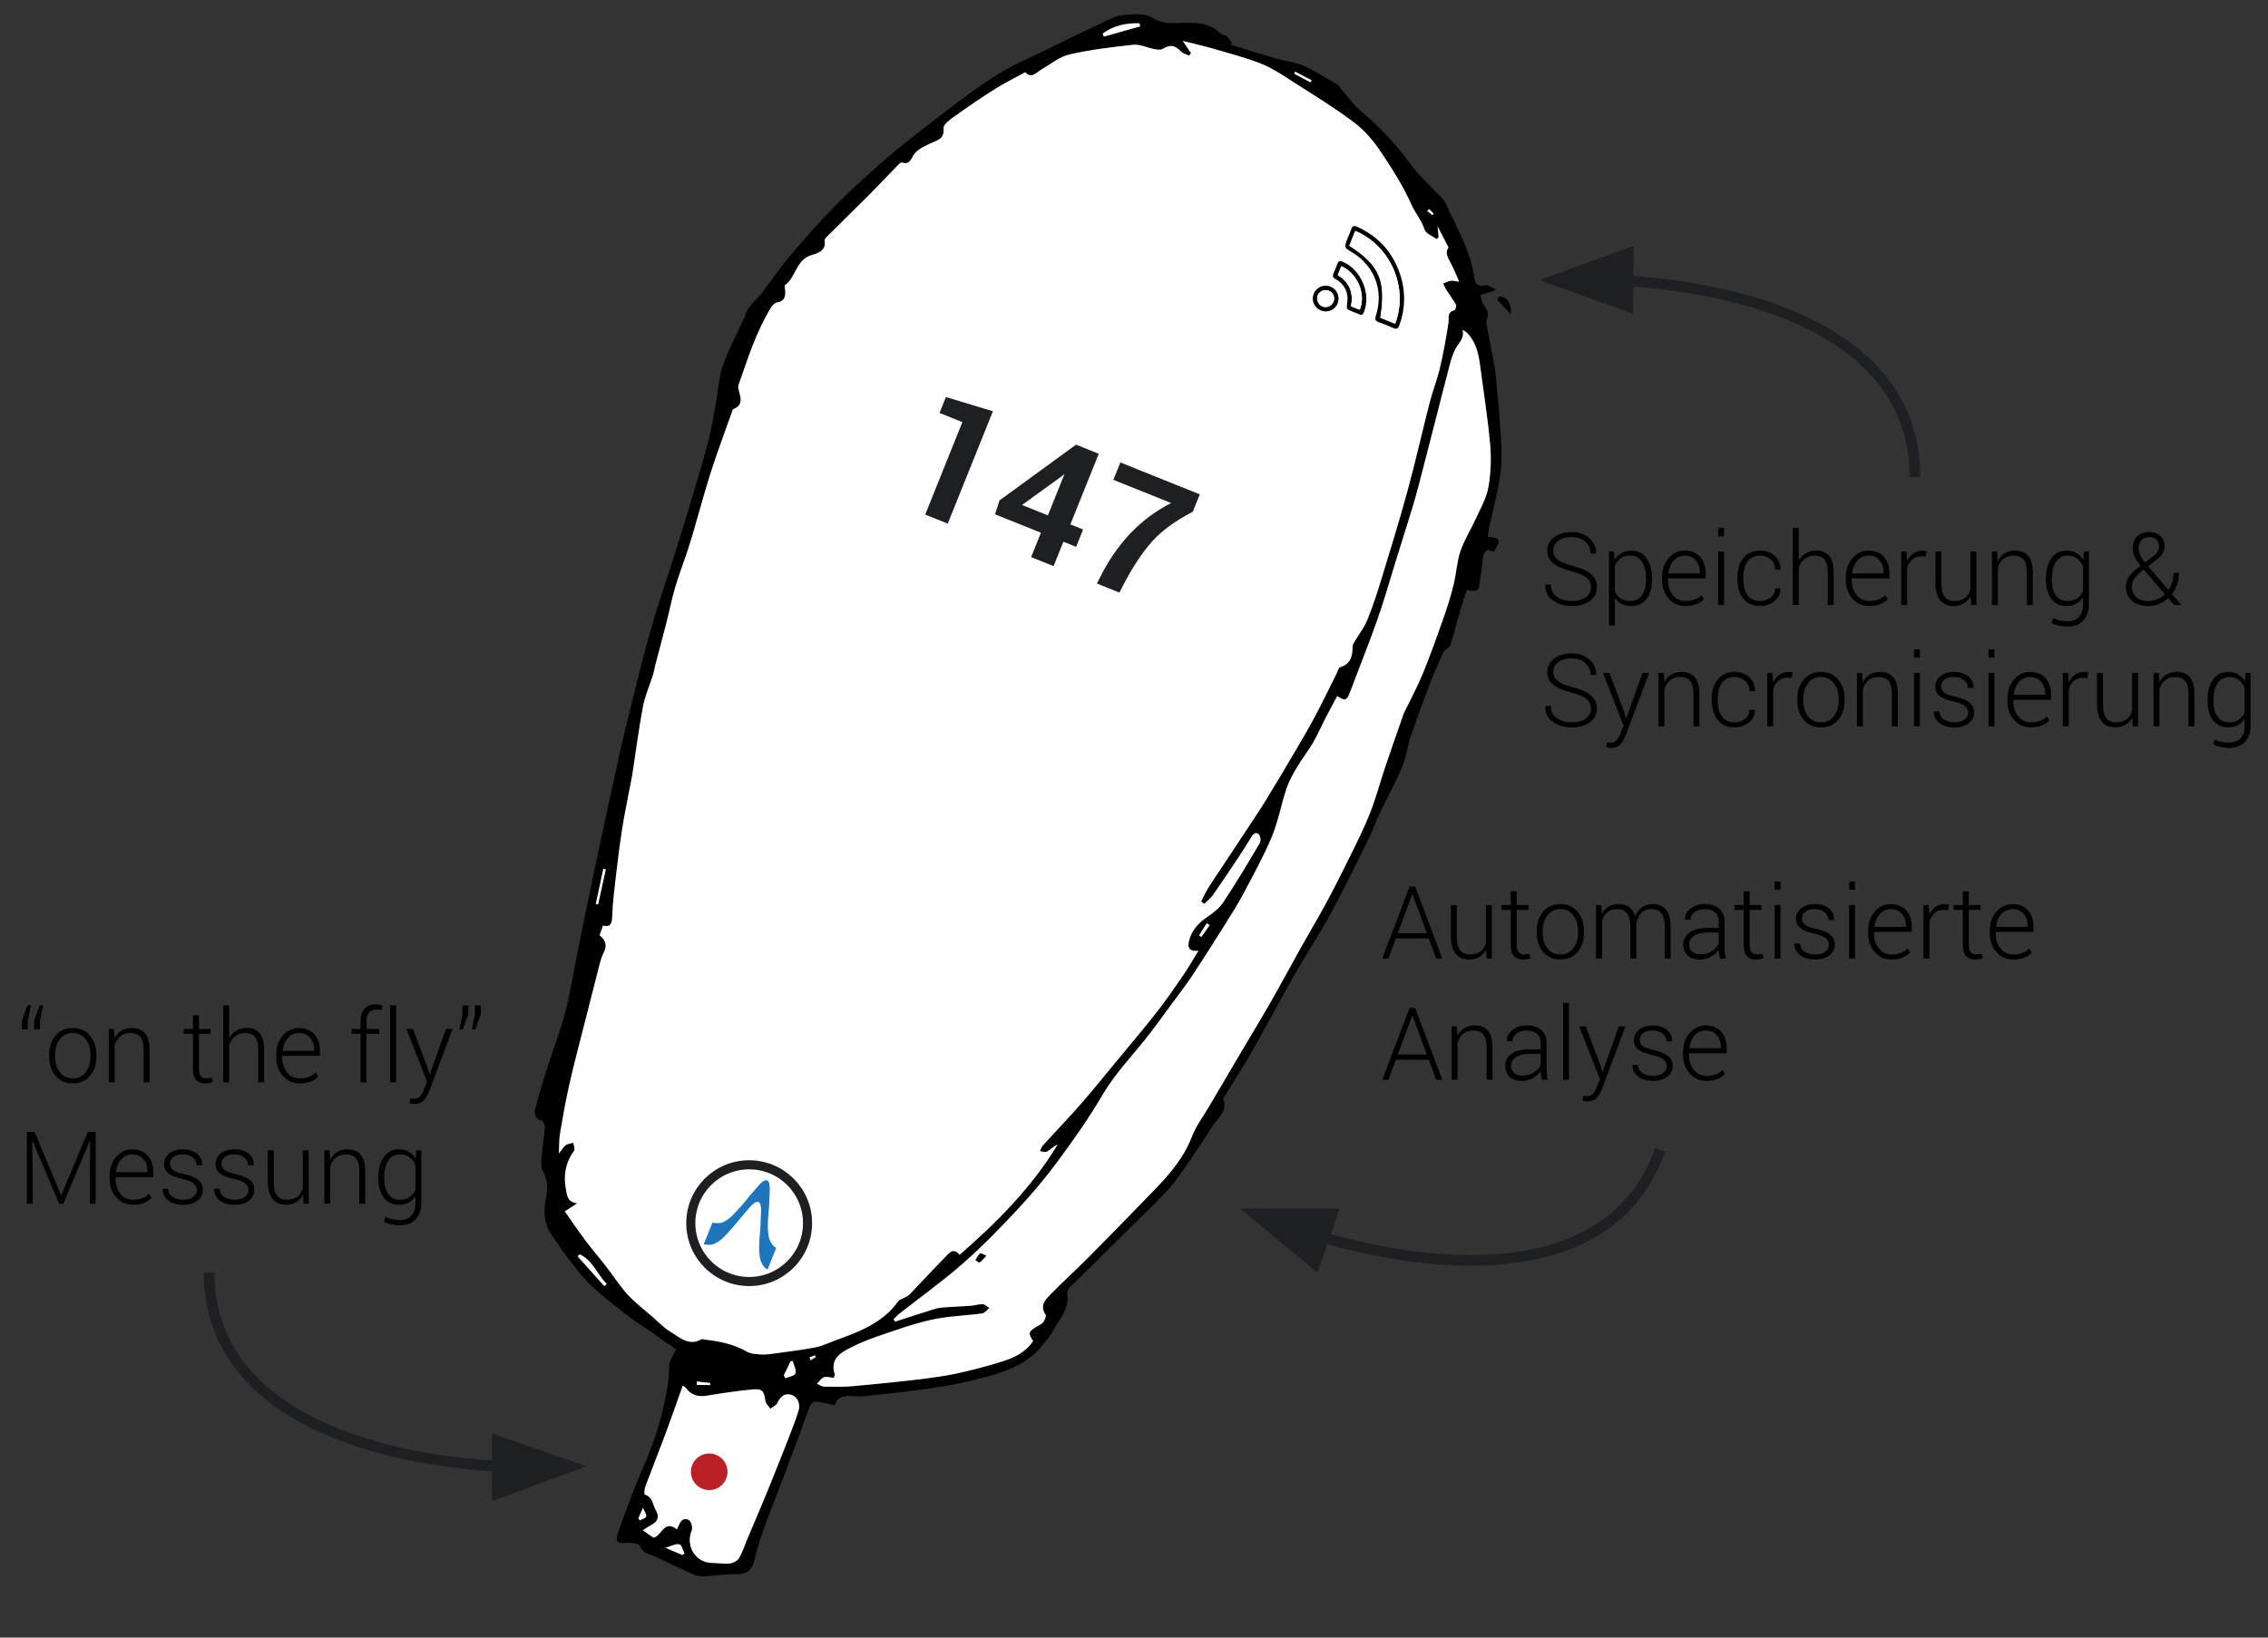 <?xml version="1.0" encoding="utf-8"?>
<!-- Generator: Adobe Illustrator 16.0.0, SVG Export Plug-In . SVG Version: 6.00 Build 0)  -->
<!DOCTYPE svg PUBLIC "-//W3C//DTD SVG 1.1//EN" "http://www.w3.org/Graphics/SVG/1.1/DTD/svg11.dtd">
<svg version="1.1" xmlns="http://www.w3.org/2000/svg" xmlns:xlink="http://www.w3.org/1999/xlink" x="0px" y="0px" width="426px"
	 height="307.666px" viewBox="0 0 426 307.666" enable-background="new 0 0 426 307.666" xml:space="preserve">
<rect x="0" y="0" width="426" height="307.666" fill="#333333" stroke="none"/>
<g id="Layer_1">
</g>
<g id="Mobile">
</g>
<g id="gluconamics_content">
	<g>
		<path fill="none" stroke="#1E1F22" stroke-width="2" stroke-miterlimit="10" d="M39.269,239.024c0,27.637,33.333,36.667,62,36.667
			"/>
		<polygon fill="#1E1F22" points="110.112,275.477 92.427,282.053 92.427,275.691 92.427,269.329 		"/>
	</g>
	<g>
		<path fill="none" stroke="#1E1F22" stroke-width="2" stroke-miterlimit="10" d="M359.668,89.647
			c0.223-27.636-33.037-36.935-61.703-37.167"/>
		<polygon fill="#1E1F22" points="289.122,52.623 306.86,46.19 306.808,52.552 306.756,58.914 		"/>
	</g>
	<g>
		<path d="M4.114,191.78l1.03-2.895h0.659l-0.584,2.895v1.614H4.114V191.78z M6.405,191.78l1.03-2.895h0.659l-0.584,2.895v1.614
			H6.405V191.78z"/>
		<path d="M9.226,198.19c0-1.478,0.405-2.689,1.215-3.637c0.81-0.945,1.883-1.419,3.219-1.419c1.342,0,2.418,0.474,3.229,1.419
			c0.81,0.947,1.215,2.159,1.215,3.637v0.307c0,1.484-0.403,2.698-1.211,3.642c-0.807,0.943-1.878,1.415-3.214,1.415
			c-1.349,0-2.428-0.472-3.238-1.415c-0.811-0.943-1.215-2.157-1.215-3.642V198.19z M10.339,198.492
			c0,1.162,0.293,2.138,0.881,2.929c0.587,0.791,1.407,1.186,2.458,1.186c1.033,0,1.845-0.395,2.435-1.186
			c0.591-0.791,0.886-1.767,0.886-2.929v-0.306c0-1.143-0.297-2.113-0.891-2.91s-1.41-1.195-2.449-1.195s-1.853,0.398-2.44,1.195
			c-0.588,0.797-0.881,1.768-0.881,2.91V198.492z"/>
		<path d="M21.407,193.32l0.102,1.753c0.321-0.618,0.756-1.096,1.303-1.433c0.548-0.337,1.195-0.506,1.944-0.506
			c1.088,0,1.917,0.333,2.486,0.997c0.569,0.665,0.854,1.703,0.854,3.113v6.113h-1.113v-6.116c0-1.153-0.215-1.968-0.645-2.445
			c-0.43-0.478-1.041-0.716-1.832-0.716c-0.779,0-1.415,0.206-1.906,0.618c-0.492,0.412-0.846,0.959-1.063,1.641v7.019h-1.113
			V193.32H21.407z"/>
		<path d="M37.364,190.75v2.569h2.208v0.909h-2.208v6.541c0,0.655,0.119,1.121,0.357,1.396c0.238,0.275,0.555,0.413,0.951,0.413
			c0.179,0,0.354-0.008,0.524-0.023c0.17-0.015,0.367-0.041,0.589-0.078l0.167,0.825c-0.186,0.08-0.412,0.143-0.677,0.186
			c-0.266,0.043-0.532,0.065-0.798,0.065c-0.705,0-1.254-0.223-1.646-0.668c-0.393-0.445-0.589-1.15-0.589-2.115v-6.541h-1.735
			v-0.909h1.735v-2.569H37.364z"/>
		<path d="M43.042,195.036c0.334-0.6,0.779-1.066,1.336-1.4s1.206-0.501,1.948-0.501c1.058,0,1.869,0.328,2.436,0.983
			c0.565,0.655,0.849,1.673,0.849,3.053v6.188h-1.113v-6.219c0-1.091-0.215-1.873-0.645-2.348c-0.43-0.474-1.022-0.711-1.777-0.711
			c-0.761,0-1.396,0.2-1.907,0.6c-0.51,0.399-0.886,0.932-1.127,1.594v7.084h-1.113v-14.473h1.113V195.036z"/>
		<path d="M56.271,203.553c-1.256,0-2.299-0.465-3.131-1.393c-0.832-0.928-1.248-2.103-1.248-3.525v-0.51
			c0-1.435,0.413-2.625,1.238-3.572c0.826-0.945,1.826-1.419,3.001-1.419c1.23,0,2.199,0.39,2.904,1.169s1.058,1.818,1.058,3.117
			v0.946h-7.088v0.269c0,1.129,0.3,2.073,0.9,2.833c0.6,0.759,1.388,1.138,2.366,1.138c0.692,0,1.283-0.096,1.772-0.287
			c0.488-0.191,0.906-0.467,1.252-0.826l0.473,0.762c-0.377,0.397-0.855,0.713-1.433,0.947
			C57.757,203.436,57.069,203.553,56.271,203.553z M56.132,194.081c-0.823,0-1.512,0.313-2.069,0.939s-0.881,1.41-0.974,2.354
			l0.019,0.046h5.882v-0.277c0-0.87-0.257-1.598-0.77-2.184C57.706,194.374,57.01,194.081,56.132,194.081z"/>
		<path d="M67.719,203.358v-9.129h-1.661v-0.909h1.661v-1.466c0-1.008,0.252-1.787,0.756-2.338c0.504-0.551,1.21-0.826,2.12-0.826
			c0.204,0,0.411,0.016,0.622,0.047c0.21,0.031,0.423,0.074,0.64,0.13l-0.139,0.919c-0.148-0.037-0.302-0.066-0.459-0.089
			c-0.158-0.021-0.342-0.032-0.552-0.032c-0.606,0-1.07,0.191-1.392,0.575c-0.322,0.384-0.482,0.922-0.482,1.614v1.466h2.394v0.909
			h-2.394v9.129H67.719z"/>
		<path d="M74.399,203.358h-1.104v-14.473h1.104V203.358z"/>
		<path d="M80.318,200.639l0.353,1.197h0.056l3.034-8.517h1.243l-4.36,11.644c-0.26,0.68-0.597,1.258-1.011,1.734
			c-0.415,0.477-1.021,0.715-1.818,0.715c-0.13,0-0.288-0.015-0.473-0.042c-0.186-0.028-0.322-0.058-0.408-0.089l0.13-0.928
			c0.074,0.013,0.193,0.026,0.357,0.042c0.164,0.016,0.283,0.023,0.357,0.023c0.482,0,0.869-0.172,1.16-0.515
			c0.291-0.344,0.538-0.784,0.742-1.322l0.529-1.354l-3.878-9.908h1.234L80.318,200.639z"/>
		<path d="M87.972,190.545l-1.03,2.849h-0.659l0.584-2.82v-1.688h1.104V190.545z M90.31,190.545l-1.03,2.849h-0.659l0.584-2.82
			v-1.688h1.104V190.545z"/>
		<path d="M6.498,212.65l4.963,11.894h0.056l4.982-11.894h1.466v13.508h-1.104v-5.965l0.093-5.91l-0.056-0.019l-5.019,11.894h-0.77
			l-5.01-11.838l-0.056,0.01l0.102,5.863v5.965H5.042V212.65H6.498z"/>
		<path d="M24.969,226.353c-1.256,0-2.299-0.465-3.131-1.393c-0.832-0.928-1.248-2.103-1.248-3.525v-0.51
			c0-1.435,0.413-2.625,1.238-3.572c0.826-0.945,1.826-1.419,3.001-1.419c1.23,0,2.199,0.39,2.904,1.169s1.058,1.818,1.058,3.117
			v0.946h-7.088v0.269c0,1.129,0.3,2.073,0.9,2.833c0.6,0.759,1.388,1.138,2.366,1.138c0.692,0,1.283-0.096,1.772-0.287
			c0.488-0.191,0.906-0.467,1.252-0.826l0.473,0.762c-0.377,0.397-0.855,0.713-1.433,0.947
			C26.455,226.236,25.767,226.353,24.969,226.353z M24.83,216.88c-0.823,0-1.512,0.313-2.069,0.939s-0.881,1.41-0.974,2.354
			l0.019,0.046h5.882v-0.277c0-0.87-0.257-1.598-0.77-2.184C26.404,217.173,25.708,216.88,24.83,216.88z"/>
		<path d="M37.002,223.601c0-0.469-0.193-0.879-0.58-1.23c-0.386-0.352-1.084-0.639-2.092-0.861c-1.2-0.26-2.086-0.603-2.658-1.029
			c-0.572-0.427-0.858-1.029-0.858-1.809c0-0.768,0.323-1.415,0.969-1.944c0.646-0.528,1.501-0.793,2.565-0.793
			c1.132,0,2.028,0.28,2.69,0.84c0.662,0.56,0.977,1.26,0.946,2.101l-0.019,0.057h-1.03c0-0.551-0.233-1.03-0.701-1.438
			c-0.467-0.408-1.096-0.612-1.888-0.612c-0.811,0-1.418,0.174-1.823,0.521c-0.405,0.348-0.607,0.756-0.607,1.223
			c0,0.462,0.175,0.844,0.524,1.146c0.349,0.301,1.046,0.565,2.092,0.794c1.193,0.267,2.087,0.631,2.681,1.093
			c0.594,0.463,0.891,1.091,0.891,1.885c0,0.838-0.338,1.516-1.016,2.034c-0.677,0.518-1.572,0.777-2.686,0.777
			c-1.219,0-2.176-0.291-2.871-0.873c-0.696-0.581-1.025-1.273-0.988-2.078l0.019-0.055h1.021c0.043,0.72,0.339,1.243,0.886,1.569
			c0.548,0.327,1.192,0.489,1.935,0.489c0.804,0,1.438-0.176,1.902-0.527S37.002,224.101,37.002,223.601z"/>
		<path d="M46.678,223.601c0-0.469-0.193-0.879-0.58-1.23c-0.386-0.352-1.084-0.639-2.092-0.861c-1.2-0.26-2.086-0.603-2.658-1.029
			c-0.572-0.427-0.858-1.029-0.858-1.809c0-0.768,0.323-1.415,0.969-1.944c0.646-0.528,1.501-0.793,2.565-0.793
			c1.132,0,2.028,0.28,2.69,0.84c0.662,0.56,0.977,1.26,0.946,2.101l-0.019,0.057h-1.03c0-0.551-0.233-1.03-0.701-1.438
			c-0.467-0.408-1.096-0.612-1.888-0.612c-0.811,0-1.418,0.174-1.823,0.521c-0.405,0.348-0.607,0.756-0.607,1.223
			c0,0.462,0.175,0.844,0.524,1.146c0.349,0.301,1.046,0.565,2.092,0.794c1.193,0.267,2.087,0.631,2.681,1.093
			c0.594,0.463,0.891,1.091,0.891,1.885c0,0.838-0.338,1.516-1.016,2.034c-0.677,0.518-1.572,0.777-2.686,0.777
			c-1.219,0-2.176-0.291-2.871-0.873c-0.696-0.581-1.025-1.273-0.988-2.078l0.019-0.055h1.021c0.043,0.72,0.339,1.243,0.886,1.569
			c0.548,0.327,1.192,0.489,1.935,0.489c0.804,0,1.438-0.176,1.902-0.527S46.678,224.101,46.678,223.601z"/>
		<path d="M56.92,224.515c-0.322,0.588-0.755,1.041-1.299,1.359c-0.544,0.318-1.188,0.479-1.93,0.479
			c-1.058,0-1.887-0.359-2.486-1.076c-0.6-0.718-0.9-1.831-0.9-3.34v-5.817h1.113v5.848c0,1.227,0.209,2.106,0.626,2.64
			c0.418,0.533,1.01,0.799,1.777,0.799c0.841,0,1.512-0.188,2.013-0.566s0.85-0.898,1.048-1.562v-7.158h1.113v10.038h-0.983
			L56.92,224.515z"/>
		<path d="M61.902,216.12l0.102,1.753c0.321-0.618,0.756-1.096,1.303-1.433c0.548-0.337,1.195-0.506,1.944-0.506
			c1.088,0,1.917,0.333,2.486,0.997c0.569,0.665,0.854,1.703,0.854,3.113v6.113h-1.113v-6.116c0-1.153-0.215-1.968-0.645-2.445
			c-0.43-0.478-1.041-0.716-1.832-0.716c-0.779,0-1.415,0.206-1.906,0.618c-0.492,0.412-0.846,0.959-1.063,1.641v7.019h-1.113
			V216.12H61.902z"/>
		<path d="M71.059,221.222c0-1.602,0.342-2.884,1.025-3.846c0.684-0.961,1.634-1.442,2.853-1.442c0.711,0,1.327,0.156,1.846,0.469
			s0.949,0.753,1.29,1.321l0.13-1.604h0.937v9.908c0,1.293-0.357,2.313-1.071,3.062c-0.715,0.748-1.709,1.123-2.983,1.123
			c-0.482,0-0.996-0.06-1.54-0.177c-0.544-0.117-1.021-0.278-1.429-0.482l0.288-0.937c0.396,0.197,0.813,0.348,1.252,0.449
			c0.439,0.103,0.909,0.153,1.41,0.153c0.977,0,1.715-0.281,2.212-0.845c0.498-0.563,0.747-1.345,0.747-2.347v-1.262
			c-0.34,0.507-0.77,0.898-1.29,1.174c-0.52,0.274-1.126,0.413-1.818,0.413c-1.206,0-2.151-0.449-2.834-1.346
			c-0.683-0.896-1.025-2.094-1.025-3.59V221.222z M72.172,221.418c0,1.211,0.247,2.179,0.742,2.902
			c0.495,0.724,1.23,1.085,2.208,1.085c0.717,0,1.316-0.165,1.795-0.496c0.479-0.331,0.849-0.787,1.108-1.368v-4.657
			c-0.241-0.587-0.595-1.067-1.063-1.442c-0.467-0.374-1.075-0.562-1.823-0.562c-0.978,0-1.716,0.404-2.217,1.211
			c-0.501,0.808-0.751,1.852-0.751,3.131V221.418z"/>
	</g>
	<g>
		<path d="M298.834,110.349c0-0.734-0.275-1.335-0.826-1.801c-0.551-0.467-1.509-0.879-2.876-1.237
			c-1.479-0.371-2.598-0.854-3.358-1.447s-1.141-1.395-1.141-2.402c0-1.033,0.425-1.874,1.275-2.523
			c0.851-0.649,1.944-0.975,3.28-0.975c1.392,0,2.514,0.387,3.368,1.16s1.268,1.717,1.243,2.83l-0.028,0.055h-1.021
			c0-0.902-0.32-1.645-0.96-2.227c-0.64-0.581-1.507-0.871-2.602-0.871c-1.083,0-1.928,0.24-2.538,0.723
			c-0.609,0.482-0.914,1.083-0.914,1.801c0,0.68,0.281,1.247,0.844,1.702c0.563,0.454,1.534,0.854,2.913,1.201
			c1.453,0.371,2.559,0.872,3.316,1.503c0.758,0.631,1.137,1.463,1.137,2.496c0,1.076-0.44,1.933-1.322,2.569
			c-0.881,0.637-2.005,0.956-3.372,0.956c-1.349,0-2.525-0.339-3.53-1.017c-1.005-0.677-1.492-1.665-1.461-2.964l0.019-0.056h1.021
			c0,1.048,0.393,1.825,1.178,2.331c0.785,0.506,1.71,0.758,2.774,0.758c1.07,0,1.935-0.234,2.593-0.703
			C298.505,111.741,298.834,111.121,298.834,110.349z"/>
		<path d="M310.301,108.926c0,1.502-0.34,2.701-1.021,3.595c-0.681,0.894-1.618,1.341-2.811,1.341c-0.705,0-1.322-0.134-1.851-0.399
			c-0.529-0.266-0.96-0.646-1.294-1.142v5.205h-1.113v-13.897h0.937l0.139,1.559c0.334-0.557,0.765-0.986,1.294-1.29
			c0.528-0.303,1.151-0.454,1.869-0.454c1.206,0,2.149,0.481,2.83,1.442c0.68,0.962,1.021,2.244,1.021,3.846V108.926z
			 M309.188,108.717c0-1.275-0.254-2.315-0.761-3.121c-0.507-0.805-1.25-1.207-2.227-1.207c-0.749,0-1.356,0.178-1.823,0.534
			c-0.467,0.355-0.818,0.818-1.053,1.389v4.829c0.253,0.551,0.62,0.984,1.099,1.301c0.479,0.315,1.078,0.473,1.795,0.473
			c0.971,0,1.708-0.365,2.212-1.096c0.504-0.73,0.756-1.699,0.756-2.906V108.717z"/>
		<path d="M316.563,113.861c-1.256,0-2.299-0.465-3.131-1.393c-0.832-0.928-1.248-2.103-1.248-3.525v-0.51
			c0-1.435,0.413-2.625,1.238-3.572c0.826-0.945,1.826-1.419,3.001-1.419c1.23,0,2.199,0.39,2.904,1.169s1.058,1.818,1.058,3.117
			v0.946h-7.088v0.269c0,1.129,0.3,2.073,0.9,2.833c0.6,0.759,1.388,1.138,2.366,1.138c0.692,0,1.283-0.096,1.772-0.287
			c0.488-0.191,0.906-0.467,1.252-0.826l0.473,0.762c-0.377,0.397-0.855,0.713-1.433,0.947
			C318.049,113.744,317.361,113.861,316.563,113.861z M316.424,104.389c-0.823,0-1.512,0.313-2.069,0.939s-0.881,1.41-0.974,2.354
			l0.019,0.046h5.882v-0.277c0-0.87-0.257-1.598-0.77-2.184C317.998,104.682,317.302,104.389,316.424,104.389z"/>
		<path d="M323.827,100.752h-1.104v-1.559h1.104V100.752z M323.827,113.666h-1.104v-10.038h1.104V113.666z"/>
		<path d="M330.618,112.914c0.736,0,1.385-0.209,1.948-0.628c0.563-0.419,0.844-1.001,0.844-1.747h0.983l0.019,0.057
			c0.031,0.928-0.34,1.703-1.113,2.328c-0.773,0.625-1.667,0.938-2.681,0.938c-1.367,0-2.423-0.469-3.168-1.406
			c-0.745-0.937-1.118-2.142-1.118-3.613v-0.39c0-1.46,0.374-2.659,1.123-3.6c0.748-0.94,1.8-1.41,3.154-1.41
			c1.101,0,2.018,0.325,2.751,0.974c0.732,0.65,1.086,1.504,1.062,2.561l-0.019,0.057h-0.993c0-0.805-0.271-1.446-0.812-1.926
			c-0.542-0.479-1.205-0.719-1.99-0.719c-1.076,0-1.873,0.385-2.389,1.154c-0.517,0.769-0.775,1.737-0.775,2.905v0.389
			c0,1.187,0.256,2.162,0.77,2.929C328.729,112.531,329.529,112.914,330.618,112.914z"/>
		<path d="M337.854,105.344c0.334-0.6,0.779-1.066,1.336-1.4s1.206-0.501,1.948-0.501c1.058,0,1.869,0.328,2.436,0.983
			c0.565,0.655,0.849,1.673,0.849,3.053v6.188h-1.113v-6.219c0-1.091-0.215-1.873-0.645-2.348c-0.431-0.474-1.022-0.711-1.776-0.711
			c-0.762,0-1.396,0.2-1.907,0.6c-0.51,0.399-0.886,0.932-1.127,1.594v7.084h-1.113V99.193h1.113V105.344z"/>
		<path d="M351.084,113.861c-1.256,0-2.299-0.465-3.131-1.393s-1.248-2.103-1.248-3.525v-0.51c0-1.435,0.413-2.625,1.238-3.572
			c0.826-0.945,1.826-1.419,3.002-1.419c1.23,0,2.198,0.39,2.903,1.169s1.058,1.818,1.058,3.117v0.946h-7.088v0.269
			c0,1.129,0.3,2.073,0.9,2.833c0.6,0.759,1.388,1.138,2.365,1.138c0.692,0,1.283-0.096,1.771-0.287s0.906-0.467,1.253-0.826
			l0.474,0.762c-0.378,0.397-0.855,0.713-1.434,0.947S351.882,113.861,351.084,113.861z M350.945,104.389
			c-0.823,0-1.513,0.313-2.069,0.939s-0.882,1.41-0.974,2.354l0.018,0.046h5.883v-0.277c0-0.87-0.258-1.598-0.771-2.184
			C352.519,104.682,351.822,104.389,350.945,104.389z"/>
		<path d="M361.725,104.584l-0.825-0.057c-0.699,0-1.272,0.197-1.722,0.59c-0.447,0.393-0.768,0.932-0.959,1.619v6.93h-1.113
			v-10.038h0.974l0.14,1.67v0.111c0.29-0.618,0.68-1.101,1.168-1.447s1.07-0.52,1.744-0.52c0.143,0,0.28,0.011,0.414,0.032
			c0.133,0.022,0.242,0.045,0.328,0.07L361.725,104.584z"/>
		<path d="M370.148,112.023c-0.321,0.588-0.754,1.041-1.299,1.359c-0.544,0.318-1.188,0.479-1.93,0.479
			c-1.057,0-1.887-0.359-2.486-1.076c-0.6-0.718-0.899-1.831-0.899-3.34v-5.817h1.113v5.848c0,1.227,0.209,2.106,0.626,2.64
			c0.418,0.533,1.01,0.799,1.777,0.799c0.84,0,1.512-0.188,2.013-0.566s0.851-0.898,1.048-1.562v-7.158h1.113v10.038h-0.982
			L370.148,112.023z"/>
		<path d="M375.131,103.628l0.102,1.753c0.322-0.618,0.757-1.096,1.304-1.433c0.548-0.337,1.195-0.506,1.944-0.506
			c1.088,0,1.916,0.333,2.486,0.997c0.568,0.665,0.854,1.703,0.854,3.113v6.113h-1.113v-6.116c0-1.153-0.215-1.968-0.646-2.445
			c-0.43-0.478-1.04-0.716-1.832-0.716c-0.779,0-1.415,0.206-1.906,0.618c-0.492,0.412-0.847,0.959-1.063,1.641v7.019h-1.113
			v-10.038H375.131z"/>
		<path d="M384.287,108.73c0-1.602,0.342-2.884,1.025-3.846c0.684-0.961,1.635-1.442,2.854-1.442c0.711,0,1.326,0.156,1.846,0.469
			s0.949,0.753,1.289,1.321l0.131-1.604h0.937v9.908c0,1.293-0.357,2.313-1.071,3.062c-0.715,0.748-1.709,1.123-2.982,1.123
			c-0.482,0-0.996-0.06-1.541-0.177c-0.544-0.117-1.02-0.278-1.428-0.482l0.287-0.937c0.396,0.197,0.813,0.348,1.252,0.449
			c0.439,0.103,0.91,0.153,1.41,0.153c0.978,0,1.715-0.281,2.213-0.845c0.498-0.563,0.747-1.345,0.747-2.347v-1.262
			c-0.341,0.507-0.771,0.898-1.29,1.174c-0.52,0.274-1.125,0.413-1.818,0.413c-1.205,0-2.15-0.449-2.834-1.346
			s-1.025-2.094-1.025-3.59V108.73z M385.4,108.927c0,1.211,0.248,2.179,0.742,2.902c0.495,0.724,1.23,1.085,2.209,1.085
			c0.717,0,1.315-0.165,1.795-0.496c0.479-0.331,0.849-0.787,1.108-1.368v-4.657c-0.241-0.587-0.595-1.067-1.063-1.442
			c-0.467-0.374-1.075-0.562-1.823-0.562c-0.977,0-1.716,0.404-2.217,1.211c-0.501,0.808-0.752,1.852-0.752,3.131V108.927z"/>
		<path d="M402.063,106.291c-0.5-0.619-0.871-1.184-1.113-1.693c-0.24-0.511-0.361-1.035-0.361-1.572
			c0-0.978,0.275-1.732,0.826-2.264c0.55-0.532,1.305-0.799,2.264-0.799c0.891,0,1.597,0.251,2.119,0.752
			c0.523,0.501,0.784,1.132,0.784,1.893c0,0.557-0.14,1.036-0.417,1.438c-0.279,0.402-0.682,0.805-1.207,1.207l-1.475,1.131
			l3.822,4.463c0.303-0.439,0.538-0.931,0.705-1.475c0.167-0.545,0.25-1.126,0.25-1.744h1.021c0,0.791-0.113,1.52-0.34,2.185
			c-0.225,0.665-0.551,1.267-0.979,1.804l1.717,2.004l-0.019,0.047h-1.271l-1.133-1.309c-0.525,0.482-1.101,0.854-1.725,1.113
			c-0.625,0.26-1.299,0.391-2.023,0.391c-1.293,0-2.316-0.331-3.07-0.993c-0.755-0.662-1.132-1.543-1.132-2.644
			c0-0.742,0.224-1.412,0.673-2.009c0.448-0.597,1.096-1.205,1.943-1.823L402.063,106.291z M403.51,112.914
			c0.569,0,1.125-0.11,1.666-0.331s1.027-0.537,1.461-0.948l-3.841-4.473c-0.031-0.03-0.058-0.057-0.079-0.078
			s-0.039-0.045-0.051-0.07l-0.436,0.334c-0.719,0.58-1.199,1.105-1.443,1.575c-0.244,0.469-0.366,0.901-0.366,1.296
			c0,0.766,0.265,1.407,0.794,1.923C401.742,112.657,402.508,112.914,403.51,112.914z M401.701,103.006
			c0,0.408,0.098,0.832,0.293,1.271c0.193,0.439,0.492,0.906,0.895,1.4l1.643-1.225c0.357-0.277,0.613-0.568,0.766-0.871
			c0.15-0.304,0.227-0.628,0.227-0.975c0-0.488-0.162-0.894-0.486-1.215c-0.326-0.322-0.779-0.482-1.359-0.482
			c-0.631,0-1.119,0.2-1.461,0.603C401.873,101.915,401.701,102.412,401.701,103.006z"/>
		<path d="M298.834,133.148c0-0.734-0.275-1.335-0.826-1.801c-0.551-0.467-1.509-0.879-2.876-1.237
			c-1.479-0.371-2.598-0.854-3.358-1.447s-1.141-1.395-1.141-2.402c0-1.033,0.425-1.874,1.275-2.523
			c0.851-0.649,1.944-0.975,3.28-0.975c1.392,0,2.514,0.387,3.368,1.16s1.268,1.717,1.243,2.83l-0.028,0.055h-1.021
			c0-0.902-0.32-1.645-0.96-2.227c-0.64-0.581-1.507-0.871-2.602-0.871c-1.083,0-1.928,0.24-2.538,0.723
			c-0.609,0.482-0.914,1.083-0.914,1.801c0,0.68,0.281,1.247,0.844,1.702c0.563,0.454,1.534,0.854,2.913,1.201
			c1.453,0.371,2.559,0.872,3.316,1.503c0.758,0.631,1.137,1.463,1.137,2.496c0,1.076-0.44,1.933-1.322,2.569
			c-0.881,0.637-2.005,0.956-3.372,0.956c-1.349,0-2.525-0.339-3.53-1.017c-1.005-0.677-1.492-1.665-1.461-2.964l0.019-0.056h1.021
			c0,1.048,0.393,1.825,1.178,2.331c0.785,0.506,1.71,0.758,2.774,0.758c1.07,0,1.935-0.234,2.593-0.703
			C298.505,134.541,298.834,133.921,298.834,133.148z"/>
		<path d="M305.068,133.747l0.353,1.197h0.056l3.034-8.517h1.243l-4.36,11.644c-0.26,0.68-0.597,1.258-1.011,1.734
			c-0.415,0.477-1.021,0.715-1.818,0.715c-0.13,0-0.288-0.015-0.473-0.042c-0.186-0.028-0.322-0.058-0.408-0.089l0.13-0.928
			c0.074,0.013,0.193,0.026,0.357,0.042c0.164,0.016,0.283,0.023,0.357,0.023c0.482,0,0.869-0.172,1.16-0.515
			c0.291-0.344,0.538-0.784,0.742-1.322l0.529-1.354l-3.878-9.908h1.234L305.068,133.747z"/>
		<path d="M312.5,126.428l0.102,1.753c0.321-0.618,0.756-1.096,1.303-1.433c0.548-0.337,1.195-0.506,1.944-0.506
			c1.088,0,1.917,0.333,2.486,0.997c0.569,0.665,0.854,1.703,0.854,3.113v6.113h-1.113v-6.116c0-1.153-0.215-1.968-0.645-2.445
			c-0.43-0.478-1.041-0.716-1.832-0.716c-0.779,0-1.415,0.206-1.906,0.618c-0.492,0.412-0.846,0.959-1.063,1.641v7.019h-1.113
			v-10.038H312.5z"/>
		<path d="M325.813,135.714c0.736,0,1.385-0.209,1.948-0.628c0.563-0.419,0.844-1.001,0.844-1.747h0.983l0.019,0.057
			c0.031,0.928-0.34,1.703-1.113,2.328c-0.773,0.625-1.667,0.938-2.681,0.938c-1.367,0-2.423-0.469-3.168-1.406
			c-0.745-0.937-1.118-2.142-1.118-3.613v-0.39c0-1.46,0.374-2.659,1.123-3.6c0.748-0.94,1.8-1.41,3.154-1.41
			c1.101,0,2.018,0.325,2.751,0.974c0.732,0.65,1.086,1.504,1.062,2.561l-0.019,0.057h-0.993c0-0.805-0.271-1.446-0.812-1.926
			c-0.542-0.479-1.205-0.719-1.99-0.719c-1.076,0-1.873,0.385-2.389,1.154c-0.517,0.769-0.775,1.737-0.775,2.905v0.389
			c0,1.187,0.256,2.162,0.77,2.929C323.923,135.331,324.724,135.714,325.813,135.714z"/>
		<path d="M336.556,127.384l-0.826-0.057c-0.699,0-1.272,0.197-1.721,0.59c-0.448,0.393-0.769,0.932-0.96,1.619v6.93h-1.113v-10.038
			h0.974l0.139,1.67v0.111c0.291-0.618,0.68-1.101,1.169-1.447c0.488-0.347,1.07-0.52,1.744-0.52c0.142,0,0.28,0.011,0.413,0.032
			c0.133,0.022,0.242,0.045,0.329,0.07L336.556,127.384z"/>
		<path d="M337.595,131.298c0-1.478,0.405-2.689,1.216-3.637c0.81-0.945,1.883-1.419,3.219-1.419c1.342,0,2.418,0.474,3.229,1.419
			c0.811,0.947,1.215,2.159,1.215,3.637v0.307c0,1.484-0.402,2.698-1.211,3.642c-0.807,0.943-1.878,1.415-3.214,1.415
			c-1.349,0-2.428-0.472-3.237-1.415c-0.811-0.943-1.216-2.157-1.216-3.642V131.298z M338.708,131.6
			c0,1.162,0.294,2.138,0.882,2.929c0.587,0.791,1.406,1.186,2.458,1.186c1.032,0,1.845-0.395,2.435-1.186
			c0.592-0.791,0.887-1.767,0.887-2.929v-0.306c0-1.143-0.297-2.113-0.891-2.91s-1.41-1.195-2.449-1.195s-1.853,0.398-2.439,1.195
			c-0.588,0.797-0.882,1.768-0.882,2.91V131.6z"/>
		<path d="M349.775,126.428l0.103,1.753c0.321-0.618,0.757-1.096,1.304-1.433s1.195-0.506,1.943-0.506
			c1.088,0,1.917,0.333,2.486,0.997c0.568,0.665,0.854,1.703,0.854,3.113v6.113h-1.113v-6.116c0-1.153-0.215-1.968-0.645-2.445
			s-1.041-0.716-1.832-0.716c-0.779,0-1.416,0.206-1.906,0.618c-0.492,0.412-0.847,0.959-1.063,1.641v7.019h-1.113v-10.038H349.775z
			"/>
		<path d="M360.611,123.552h-1.104v-1.559h1.104V123.552z M360.611,136.466h-1.104v-10.038h1.104V136.466z"/>
		<path d="M369.694,133.909c0-0.469-0.193-0.879-0.58-1.23c-0.386-0.352-1.084-0.639-2.092-0.861c-1.2-0.26-2.086-0.603-2.658-1.029
			c-0.571-0.427-0.858-1.029-0.858-1.809c0-0.768,0.324-1.415,0.97-1.944c0.646-0.528,1.501-0.793,2.565-0.793
			c1.132,0,2.028,0.28,2.69,0.84c0.661,0.56,0.978,1.26,0.946,2.101l-0.019,0.057h-1.03c0-0.551-0.232-1.03-0.7-1.438
			c-0.467-0.408-1.097-0.612-1.888-0.612c-0.811,0-1.418,0.174-1.823,0.521s-0.607,0.756-0.607,1.223
			c0,0.462,0.175,0.844,0.524,1.146c0.35,0.301,1.047,0.565,2.092,0.794c1.193,0.267,2.088,0.631,2.682,1.093
			c0.594,0.463,0.891,1.091,0.891,1.885c0,0.838-0.339,1.516-1.017,2.034c-0.677,0.518-1.572,0.777-2.686,0.777
			c-1.219,0-2.176-0.291-2.871-0.873c-0.696-0.581-1.025-1.273-0.988-2.078l0.019-0.055h1.021c0.043,0.72,0.339,1.243,0.886,1.569
			c0.548,0.327,1.192,0.489,1.935,0.489c0.804,0,1.438-0.176,1.901-0.527C369.463,134.835,369.694,134.409,369.694,133.909z"/>
		<path d="M374.602,123.552h-1.104v-1.559h1.104V123.552z M374.602,136.466h-1.104v-10.038h1.104V136.466z"/>
		<path d="M381.439,136.661c-1.256,0-2.299-0.465-3.131-1.393s-1.248-2.103-1.248-3.525v-0.51c0-1.435,0.413-2.625,1.238-3.572
			c0.826-0.945,1.826-1.419,3.002-1.419c1.23,0,2.198,0.39,2.903,1.169s1.058,1.818,1.058,3.117v0.946h-7.088v0.269
			c0,1.129,0.3,2.073,0.9,2.833c0.6,0.759,1.388,1.138,2.365,1.138c0.692,0,1.283-0.096,1.771-0.287s0.906-0.467,1.253-0.826
			l0.474,0.762c-0.378,0.397-0.855,0.713-1.434,0.947S382.237,136.661,381.439,136.661z M381.301,127.188
			c-0.823,0-1.513,0.313-2.069,0.939s-0.882,1.41-0.974,2.354l0.018,0.046h5.883v-0.277c0-0.87-0.258-1.598-0.771-2.184
			C382.874,127.481,382.178,127.188,381.301,127.188z"/>
		<path d="M392.08,127.384l-0.825-0.057c-0.699,0-1.272,0.197-1.722,0.59c-0.447,0.393-0.768,0.932-0.959,1.619v6.93h-1.113v-10.038
			h0.974l0.14,1.67v0.111c0.29-0.618,0.68-1.101,1.168-1.447s1.07-0.52,1.744-0.52c0.143,0,0.28,0.011,0.414,0.032
			c0.133,0.022,0.242,0.045,0.328,0.07L392.08,127.384z"/>
		<path d="M400.504,134.823c-0.321,0.588-0.754,1.041-1.299,1.359c-0.544,0.318-1.188,0.479-1.93,0.479
			c-1.057,0-1.887-0.359-2.486-1.076c-0.6-0.718-0.899-1.831-0.899-3.34v-5.817h1.113v5.848c0,1.227,0.209,2.106,0.626,2.64
			c0.418,0.533,1.01,0.799,1.777,0.799c0.84,0,1.512-0.188,2.013-0.566s0.851-0.898,1.048-1.562v-7.158h1.113v10.038h-0.982
			L400.504,134.823z"/>
		<path d="M405.486,126.428l0.102,1.753c0.322-0.618,0.757-1.096,1.304-1.433c0.548-0.337,1.195-0.506,1.944-0.506
			c1.088,0,1.916,0.333,2.486,0.997c0.568,0.665,0.854,1.703,0.854,3.113v6.113h-1.113v-6.116c0-1.153-0.215-1.968-0.646-2.445
			c-0.43-0.478-1.04-0.716-1.832-0.716c-0.779,0-1.415,0.206-1.906,0.618c-0.492,0.412-0.847,0.959-1.063,1.641v7.019h-1.113
			v-10.038H405.486z"/>
		<path d="M414.643,131.53c0-1.602,0.342-2.884,1.025-3.846c0.684-0.961,1.635-1.442,2.854-1.442c0.711,0,1.326,0.156,1.846,0.469
			s0.949,0.753,1.289,1.321l0.131-1.604h0.937v9.908c0,1.293-0.357,2.313-1.071,3.062c-0.715,0.748-1.709,1.123-2.982,1.123
			c-0.482,0-0.996-0.06-1.541-0.177c-0.544-0.117-1.02-0.278-1.428-0.482l0.287-0.937c0.396,0.197,0.813,0.348,1.252,0.449
			c0.439,0.103,0.91,0.153,1.41,0.153c0.978,0,1.715-0.281,2.213-0.845c0.498-0.563,0.747-1.345,0.747-2.347v-1.262
			c-0.341,0.507-0.771,0.898-1.29,1.174c-0.52,0.274-1.125,0.413-1.818,0.413c-1.205,0-2.15-0.449-2.834-1.346
			s-1.025-2.094-1.025-3.59V131.53z M415.756,131.727c0,1.211,0.248,2.179,0.742,2.902c0.495,0.724,1.23,1.085,2.209,1.085
			c0.717,0,1.315-0.165,1.795-0.496c0.479-0.331,0.849-0.787,1.108-1.368v-4.657c-0.241-0.587-0.595-1.067-1.063-1.442
			c-0.467-0.374-1.075-0.562-1.823-0.562c-0.977,0-1.716,0.404-2.217,1.211c-0.501,0.808-0.752,1.852-0.752,3.131V131.727z"/>
	</g>
	<g>
		<path d="M268.362,176.313h-6.188l-1.392,3.767h-1.15l5.131-13.508h1.048l5.093,13.508h-1.15L268.362,176.313z M262.544,175.32H268
			l-2.69-7.311h-0.056L262.544,175.32z"/>
		<path d="M279.141,178.437c-0.321,0.588-0.754,1.041-1.299,1.359c-0.544,0.319-1.188,0.478-1.93,0.478
			c-1.057,0-1.886-0.358-2.486-1.076c-0.6-0.717-0.899-1.831-0.899-3.34v-5.817h1.113v5.847c0,1.227,0.209,2.107,0.626,2.64
			c0.418,0.533,1.01,0.799,1.777,0.799c0.841,0,1.512-0.189,2.013-0.567c0.501-0.378,0.851-0.899,1.048-1.562v-7.158h1.113v10.038
			h-0.982L279.141,178.437z"/>
		<path d="M284.884,167.471v2.57h2.208v0.909h-2.208v6.541c0,0.656,0.119,1.121,0.357,1.396c0.237,0.275,0.555,0.413,0.95,0.413
			c0.18,0,0.354-0.008,0.524-0.023c0.17-0.015,0.366-0.042,0.589-0.079l0.168,0.826c-0.186,0.08-0.412,0.142-0.678,0.186
			c-0.266,0.043-0.532,0.065-0.798,0.065c-0.705,0-1.254-0.223-1.646-0.668c-0.394-0.445-0.589-1.15-0.589-2.115v-6.541h-1.735
			v-0.909h1.735v-2.57H284.884z"/>
		<path d="M288.641,174.912c0-1.478,0.405-2.69,1.216-3.637s1.884-1.419,3.22-1.419c1.342,0,2.418,0.473,3.229,1.419
			c0.81,0.946,1.215,2.159,1.215,3.637v0.306c0,1.484-0.403,2.698-1.211,3.642c-0.807,0.943-1.879,1.415-3.215,1.415
			c-1.348,0-2.427-0.472-3.237-1.415c-0.811-0.943-1.216-2.157-1.216-3.642V174.912z M289.754,175.213
			c0,1.162,0.294,2.138,0.882,2.929c0.588,0.791,1.407,1.186,2.458,1.186c1.033,0,1.845-0.396,2.436-1.186
			c0.591-0.791,0.887-1.767,0.887-2.929v-0.306c0-1.143-0.297-2.113-0.891-2.91c-0.594-0.797-1.41-1.195-2.449-1.195
			s-1.853,0.398-2.44,1.195c-0.588,0.797-0.882,1.767-0.882,2.91V175.213z"/>
		<path d="M300.776,170.041l0.103,1.661c0.321-0.587,0.75-1.042,1.285-1.364c0.534-0.321,1.173-0.482,1.915-0.482
			c0.768,0,1.409,0.186,1.926,0.557c0.516,0.371,0.886,0.937,1.108,1.698c0.303-0.705,0.734-1.257,1.294-1.656
			c0.56-0.399,1.242-0.599,2.046-0.599c1.07,0,1.896,0.356,2.478,1.067c0.581,0.711,0.871,1.813,0.871,3.303v5.854h-1.113v-5.884
			c0-1.239-0.218-2.115-0.653-2.626c-0.437-0.511-1.044-0.767-1.823-0.767c-0.859,0-1.524,0.27-1.994,0.809
			c-0.471,0.54-0.762,1.23-0.873,2.073c0,0.043,0.002,0.105,0.005,0.186s0.005,0.139,0.005,0.176v6.033h-1.123v-5.884
			c0-1.215-0.221-2.084-0.663-2.607c-0.442-0.524-1.05-0.786-1.823-0.786c-0.785,0-1.408,0.2-1.869,0.6s-0.783,0.938-0.969,1.613
			v7.065h-1.123v-10.038H300.776z"/>
		<path d="M323.032,180.079c-0.074-0.34-0.126-0.634-0.157-0.881c-0.031-0.247-0.046-0.498-0.046-0.751
			c-0.371,0.526-0.866,0.962-1.484,1.308c-0.619,0.346-1.314,0.52-2.088,0.52c-0.978,0-1.736-0.26-2.277-0.779
			c-0.542-0.52-0.813-1.215-0.813-2.087c0-0.928,0.4-1.67,1.202-2.227c0.801-0.557,1.882-0.835,3.242-0.835h2.218v-1.243
			c0-0.717-0.231-1.28-0.691-1.688c-0.461-0.408-1.105-0.612-1.935-0.612c-0.773,0-1.415,0.195-1.925,0.584
			c-0.511,0.39-0.766,0.866-0.766,1.429l-1.021-0.009l-0.019-0.056c-0.037-0.748,0.305-1.418,1.025-2.009
			c0.72-0.59,1.637-0.886,2.75-0.886c1.107,0,1.998,0.282,2.672,0.844c0.675,0.563,1.012,1.37,1.012,2.421v4.936
			c0,0.353,0.02,0.696,0.061,1.03c0.04,0.334,0.106,0.665,0.199,0.993H323.032z M319.386,179.291c0.798,0,1.503-0.187,2.115-0.561
			c0.612-0.375,1.055-0.852,1.327-1.434v-2.097h-2.236c-1.008,0-1.813,0.215-2.417,0.645c-0.603,0.43-0.904,0.964-0.904,1.601
			c0,0.544,0.187,0.988,0.562,1.331C318.207,179.119,318.724,179.291,319.386,179.291z"/>
		<path d="M328.636,167.471v2.57h2.208v0.909h-2.208v6.541c0,0.656,0.119,1.121,0.357,1.396c0.237,0.275,0.555,0.413,0.95,0.413
			c0.18,0,0.354-0.008,0.524-0.023c0.17-0.015,0.366-0.042,0.589-0.079l0.168,0.826c-0.186,0.08-0.412,0.142-0.678,0.186
			c-0.266,0.043-0.532,0.065-0.798,0.065c-0.705,0-1.254-0.223-1.646-0.668c-0.394-0.445-0.589-1.15-0.589-2.115v-6.541h-1.735
			v-0.909h1.735v-2.57H328.636z"/>
		<path d="M334.444,167.165h-1.104v-1.559h1.104V167.165z M334.444,180.079h-1.104v-10.038h1.104V180.079z"/>
		<path d="M343.527,177.523c0-0.469-0.193-0.879-0.58-1.231s-1.084-0.639-2.092-0.861c-1.201-0.26-2.086-0.603-2.658-1.03
			s-0.859-1.03-0.859-1.809c0-0.767,0.324-1.415,0.971-1.944c0.646-0.528,1.502-0.793,2.564-0.793c1.133,0,2.029,0.28,2.691,0.84
			c0.662,0.56,0.977,1.26,0.945,2.101l-0.018,0.056h-1.031c0-0.55-0.232-1.03-0.699-1.438s-1.096-0.612-1.889-0.612
			c-0.811,0-1.418,0.174-1.822,0.521c-0.406,0.348-0.607,0.755-0.607,1.223c0,0.461,0.174,0.843,0.523,1.145
			c0.35,0.302,1.047,0.566,2.092,0.794c1.193,0.267,2.088,0.631,2.682,1.094s0.891,1.09,0.891,1.885
			c0,0.837-0.338,1.515-1.016,2.033s-1.572,0.777-2.686,0.777c-1.219,0-2.176-0.291-2.871-0.872
			c-0.697-0.581-1.025-1.274-0.988-2.078l0.018-0.056h1.021c0.043,0.72,0.338,1.244,0.885,1.57c0.549,0.327,1.193,0.49,1.936,0.49
			c0.803,0,1.438-0.176,1.9-0.527C343.295,178.448,343.527,178.023,343.527,177.523z"/>
		<path d="M348.434,167.165h-1.104v-1.559h1.104V167.165z M348.434,180.079h-1.104v-10.038h1.104V180.079z"/>
		<path d="M355.271,180.274c-1.256,0-2.299-0.464-3.131-1.392s-1.248-2.103-1.248-3.525v-0.51c0-1.435,0.414-2.625,1.238-3.572
			c0.826-0.946,1.826-1.419,3.002-1.419c1.23,0,2.199,0.39,2.904,1.169s1.057,1.818,1.057,3.117v0.946h-7.088v0.269
			c0,1.129,0.301,2.074,0.9,2.833c0.6,0.759,1.389,1.139,2.365,1.139c0.693,0,1.283-0.096,1.771-0.288
			c0.49-0.191,0.906-0.467,1.254-0.826l0.473,0.761c-0.377,0.397-0.855,0.713-1.434,0.947
			C356.758,180.157,356.07,180.274,355.271,180.274z M355.133,170.802c-0.822,0-1.512,0.313-2.068,0.939s-0.883,1.411-0.975,2.354
			l0.018,0.046h5.883v-0.278c0-0.869-0.256-1.597-0.77-2.183S356.012,170.802,355.133,170.802z"/>
		<path d="M365.912,170.997l-0.826-0.056c-0.697,0-1.271,0.196-1.721,0.589c-0.447,0.393-0.768,0.932-0.959,1.619v6.93h-1.113
			v-10.038h0.973l0.141,1.67v0.111c0.291-0.618,0.68-1.101,1.168-1.447c0.488-0.346,1.07-0.52,1.744-0.52
			c0.143,0,0.279,0.011,0.414,0.032c0.133,0.022,0.242,0.045,0.328,0.07L365.912,170.997z"/>
		<path d="M369.801,167.471v2.57h2.207v0.909h-2.207v6.541c0,0.656,0.119,1.121,0.357,1.396c0.236,0.275,0.555,0.413,0.949,0.413
			c0.18,0,0.355-0.008,0.525-0.023c0.17-0.015,0.365-0.042,0.588-0.079l0.168,0.826c-0.186,0.08-0.412,0.142-0.678,0.186
			c-0.266,0.043-0.531,0.065-0.797,0.065c-0.705,0-1.254-0.223-1.646-0.668c-0.395-0.445-0.59-1.15-0.59-2.115v-6.541h-1.734v-0.909
			h1.734v-2.57H369.801z"/>
		<path d="M378.131,180.274c-1.256,0-2.299-0.464-3.131-1.392s-1.248-2.103-1.248-3.525v-0.51c0-1.435,0.414-2.625,1.238-3.572
			c0.826-0.946,1.826-1.419,3.002-1.419c1.23,0,2.199,0.39,2.904,1.169s1.057,1.818,1.057,3.117v0.946h-7.088v0.269
			c0,1.129,0.301,2.074,0.9,2.833c0.6,0.759,1.389,1.139,2.365,1.139c0.693,0,1.283-0.096,1.771-0.288
			c0.49-0.191,0.906-0.467,1.254-0.826l0.473,0.761c-0.377,0.397-0.855,0.713-1.434,0.947
			C379.617,180.157,378.93,180.274,378.131,180.274z M377.992,170.802c-0.822,0-1.512,0.313-2.068,0.939s-0.883,1.411-0.975,2.354
			l0.018,0.046h5.883v-0.278c0-0.869-0.256-1.597-0.77-2.183S378.871,170.802,377.992,170.802z"/>
		<path d="M268.362,199.112h-6.188l-1.392,3.768h-1.15l5.131-13.508h1.048l5.093,13.508h-1.15L268.362,199.112z M262.544,198.12H268
			l-2.69-7.311h-0.056L262.544,198.12z"/>
		<path d="M273.649,192.841l0.102,1.753c0.322-0.618,0.757-1.096,1.304-1.433c0.548-0.337,1.195-0.506,1.944-0.506
			c1.088,0,1.917,0.333,2.486,0.997c0.568,0.665,0.854,1.703,0.854,3.113v6.114h-1.113v-6.117c0-1.153-0.216-1.968-0.646-2.445
			s-1.04-0.716-1.832-0.716c-0.779,0-1.415,0.206-1.906,0.618c-0.492,0.412-0.846,0.959-1.063,1.641v7.019h-1.113v-10.039H273.649z"
			/>
		<path d="M289.596,202.879c-0.074-0.34-0.126-0.635-0.157-0.882s-0.046-0.497-0.046-0.751c-0.371,0.525-0.866,0.961-1.484,1.308
			c-0.619,0.347-1.314,0.52-2.088,0.52c-0.978,0-1.736-0.26-2.277-0.779c-0.542-0.52-0.813-1.216-0.813-2.087
			c0-0.928,0.4-1.67,1.202-2.227c0.801-0.557,1.882-0.835,3.242-0.835h2.218v-1.243c0-0.717-0.231-1.28-0.691-1.688
			c-0.461-0.408-1.105-0.612-1.935-0.612c-0.773,0-1.415,0.195-1.925,0.584c-0.511,0.39-0.766,0.866-0.766,1.429l-1.021-0.009
			l-0.019-0.056c-0.037-0.748,0.305-1.418,1.025-2.009c0.72-0.59,1.637-0.886,2.75-0.886c1.107,0,1.998,0.282,2.672,0.844
			c0.675,0.563,1.012,1.37,1.012,2.421v4.935c0,0.354,0.02,0.696,0.061,1.03c0.04,0.334,0.106,0.665,0.199,0.993H289.596z
			 M285.951,202.09c0.798,0,1.503-0.188,2.115-0.561c0.612-0.375,1.055-0.853,1.327-1.434v-2.097h-2.236
			c-1.008,0-1.813,0.215-2.417,0.644c-0.603,0.431-0.904,0.965-0.904,1.602c0,0.544,0.187,0.988,0.562,1.33
			C284.771,201.918,285.289,202.09,285.951,202.09z"/>
		<path d="M294.7,202.879h-1.104v-14.473h1.104V202.879z"/>
		<path d="M300.62,200.161l0.352,1.197h0.057l3.033-8.517h1.243l-4.36,11.643c-0.26,0.681-0.597,1.259-1.012,1.735
			c-0.414,0.476-1.02,0.714-1.818,0.714c-0.129,0-0.287-0.015-0.473-0.042s-0.321-0.057-0.408-0.088l0.13-0.928
			c0.074,0.012,0.193,0.026,0.357,0.041c0.163,0.016,0.282,0.023,0.356,0.023c0.482,0,0.869-0.172,1.16-0.514
			c0.291-0.344,0.538-0.785,0.742-1.322l0.529-1.355l-3.879-9.908h1.234L300.62,200.161z"/>
		<path d="M313.078,200.323c0-0.469-0.193-0.879-0.58-1.23s-1.084-0.639-2.092-0.861c-1.2-0.26-2.086-0.603-2.658-1.03
			s-0.858-1.03-0.858-1.809c0-0.767,0.323-1.415,0.97-1.944c0.646-0.528,1.502-0.793,2.565-0.793c1.132,0,2.028,0.28,2.69,0.84
			c0.662,0.56,0.978,1.26,0.946,2.101l-0.019,0.056h-1.03c0-0.55-0.233-1.03-0.7-1.438s-1.096-0.612-1.888-0.612
			c-0.811,0-1.418,0.174-1.823,0.521s-0.607,0.755-0.607,1.223c0,0.461,0.175,0.843,0.524,1.145
			c0.349,0.302,1.047,0.566,2.092,0.794c1.193,0.267,2.088,0.631,2.682,1.094c0.594,0.462,0.891,1.091,0.891,1.885
			c0,0.837-0.339,1.515-1.017,2.033c-0.677,0.519-1.572,0.777-2.686,0.777c-1.219,0-2.176-0.29-2.871-0.872
			c-0.696-0.581-1.025-1.273-0.988-2.078l0.019-0.056h1.021c0.043,0.72,0.339,1.243,0.886,1.569c0.548,0.327,1.192,0.49,1.935,0.49
			c0.804,0,1.438-0.176,1.901-0.527C312.846,201.249,313.078,200.823,313.078,200.323z"/>
		<path d="M320.509,203.074c-1.256,0-2.3-0.464-3.131-1.392c-0.832-0.928-1.248-2.103-1.248-3.525v-0.51
			c0-1.435,0.413-2.625,1.238-3.572c0.826-0.946,1.826-1.419,3.002-1.419c1.23,0,2.198,0.39,2.903,1.169s1.058,1.818,1.058,3.117
			v0.946h-7.088v0.269c0,1.129,0.3,2.074,0.9,2.833c0.6,0.76,1.388,1.139,2.365,1.139c0.692,0,1.283-0.096,1.771-0.287
			c0.489-0.191,0.906-0.467,1.253-0.826l0.474,0.761c-0.378,0.397-0.855,0.714-1.434,0.947
			C321.995,202.957,321.307,203.074,320.509,203.074z M320.371,193.602c-0.823,0-1.513,0.313-2.069,0.939s-0.882,1.411-0.974,2.354
			l0.018,0.046h5.883v-0.278c0-0.869-0.257-1.597-0.771-2.183S321.249,193.602,320.371,193.602z"/>
	</g>
	<g>
		<g>
			<path fill-rule="evenodd" clip-rule="evenodd" d="M231.166,8.393c2.752,0.847,5.495,1.728,8.26,2.529
				c1.792,0.52,3.717,0.698,5.407,1.433c2.237,0.974,4.308,2.334,6.434,3.558c0.238,0.138,0.351,0.484,0.549,0.711
				c1.276,1.458,2.4,3.101,3.874,4.322c3.598,2.981,6.704,6.357,9.446,10.138c1.319,1.819,3.054,3.334,4.595,4.996
				c0.612,0.661,1.415,1.247,1.767,2.03c2.054,4.59,4.729,8.954,5.424,14.065c0.162,1.193,0.727,1.717,1.941,1.439
				c0.194-0.044,0.436-0.082,0.602-0.004c0.526,0.25,1.027,0.555,1.537,0.839c-0.472,0.177-0.94,0.372-1.42,0.525
				c-0.501,0.16-1.014,0.281-1.524,0.418c0.187,0.6,0.234,1.297,0.582,1.781c0.662,0.92,1.126,1.762,0.594,2.927
				c-0.157,0.345,0.001,0.859,0.079,1.285c0.325,1.8,0.68,3.595,1.01,5.394c0.22,1.194,0.493,2.387,0.606,3.592
				c0.377,3.971,0.778,7.943,0.998,11.923c0.131,2.356,0.186,4.764-0.158,7.085c-0.494,3.333-1.393,6.606-2.103,9.908
				c-0.109,0.512-0.14,1.042-0.209,1.576c2.409,0.153,2.571,0.598,1.116,2.798c-1.465-0.768-1.901,0.055-2.05,1.39
				c-0.177,1.596-0.429,3.185-0.638,4.777c-0.151,1.169-0.686,1.425-2.36,0.993c-0.414,1.269-0.874,2.541-1.247,3.838
				c-0.628,2.168-1.136,4.37-1.834,6.512c-0.179,0.542-1.06,0.826-1.318,1.371c-0.911,1.904-1.753,3.846-2.505,5.818
				c-1.278,3.34-2.523,6.694-3.67,10.08c-0.624,1.839-0.805,3.846-1.562,5.618c-1.324,3.1-2.964,6.063-4.417,9.109
				c-0.687,1.438-1.174,2.974-1.88,4.401c-2.32,4.68-4.619,9.374-7.085,13.978c-1.662,3.103-3.612,6.05-5.402,9.083
				c-1.173,1.991-2.309,4.005-3.431,6.025c-2.128,3.826-4.186,7.693-6.362,11.492c-1.497,2.607-3.149,5.126-4.726,7.688
				c-0.131,0.212-0.357,0.505-0.298,0.676c0.828,2.365-1.143,3.609-2.134,5.18c-2.059,3.269-4.233,6.473-6.472,9.625
				c-1.013,1.425-2.242,2.711-3.467,3.968c-2.139,2.193-4.355,4.313-6.533,6.469c-1.684,1.666-3.355,3.347-5.042,5.011
				c-1.787,1.763-3.602,3.496-5.365,5.284c-0.235,0.238-0.39,0.729-0.333,1.06c0.421,2.45-0.972,4.219-2.178,6.073
				c-0.343,0.523-0.55,1.147-0.933,1.639c-0.878,1.125-1.734,2.289-2.761,3.268c-3.01,2.864-6.866,3.967-10.761,4.973
				c-7.196,1.855-14.575,2.494-21.929,3.283c-0.74,0.079-1.507-0.12-2.259-0.089c-1.24,0.052-2.456,0.221-2.81,1.783
				c-1.08-0.238-2.055-0.488-3.045-0.661c-0.902-0.157-1.43,0.125-1.788,1.134c-1.596,4.516-3.309,8.989-4.998,13.474
				c-1.26,3.347-2.594,6.667-3.8,10.03c-0.621,1.731-1.068,3.53-1.521,5.315c-0.464,1.831-1.608,2.493-3.429,2.421
				c-1.844-0.071-3.702,0.295-5.558,0.383c-0.766,0.036-1.619,0.031-2.298-0.265c-2.43-1.058-4.797-2.257-7.2-3.377
				c-1.083-0.503-2.373-0.505-2.946-2.007c-0.185-0.482-1.712-0.734-2.56-0.621c-1.53,0.207-2.162-0.163-1.685-1.58
				c0.967-2.863,2.046-5.694,3.138-8.516c0.778-2.013,1.65-3.986,2.487-5.974c1.822-4.338,3.041-8.829,3.799-13.481
				c0.203-1.252,0.275-2.412,0.279-3.661c0.005-0.992,0.798-1.982,1.306-3.123c-1.543-1.083-3.287-2.318-5.042-3.538
				c-1.151-0.801-2.372-1.516-3.475-2.378c-2.458-1.921-4.982-3.786-7.251-5.917c-1.75-1.643-3.195-3.623-4.696-5.517
				c-0.968-1.222-1.757-2.587-2.689-3.842c-1.568-2.111-1.819-4.389-1.334-6.938c0.335-1.761,0.481-3.59-0.515-5.345
				c-0.402-0.708-0.335-1.759-0.266-2.639c0.151-1.904,0.482-3.794,0.636-5.697c0.031-0.383-0.318-1.062-0.63-1.157
				c-1.243-0.382-1.443-1.3-1.19-2.279c0.648-2.489,1.392-4.956,2.172-7.409c1.14-3.588,2.521-7.109,3.471-10.746
				c0.99-3.795,1.581-7.695,2.363-11.546c1.076-5.289,2.148-10.58,3.262-15.862c1.113-5.279,2.269-10.549,3.419-15.82
				c0.709-3.244,1.394-6.496,2.188-9.72c1.494-6.07,2.941-12.154,4.631-18.171c1.454-5.177,3.228-10.264,4.84-15.396
				c1.057-3.362,2.106-6.727,3.111-10.104c1.065-3.58,2.145-7.158,3.082-10.773c0.594-2.292,0.952-4.645,1.383-6.977
				c0.438-2.367,0.546-4.841,1.32-7.09c1.018-2.958,2.542-5.741,3.854-8.597c0.062-0.136,0.226-0.244,0.247-0.378
				c0.309-2.079,2.073-3.135,3.215-4.629c1.716-2.24,3.28-4.605,5.098-6.756c2.73-3.229,5.533-6.41,8.478-9.445
				c2.588-2.668,5.363-5.165,8.147-7.634c2.415-2.14,4.898-4.211,7.457-6.175c4.641-3.56,9.221-7.231,14.097-10.443
				c3.395-2.235,7.229-3.807,10.891-5.626c3.25-1.614,6.519-3.189,9.806-4.726c1.23-0.575,2.505-1.299,3.807-1.413
				c1.842-0.162,4.135-0.442,5.502,0.451c2.005,1.309,3.931,1.049,5.907,1.001c2.562-0.063,4.97,0.02,6.936,1.965
				c0.297,0.295,0.9,0.271,1.224,0.553c0.382,0.331,0.613,0.835,0.909,1.265C231.293,8.185,231.23,8.289,231.166,8.393z
				 M226.187,169.814c-0.188-0.148-0.376-0.298-0.564-0.446c0.414-0.814,0.774-1.662,1.253-2.435
				c0.873-1.407,1.818-2.77,2.731-4.151c1.3-1.965,2.604-3.926,3.897-5.895c1.435-2.186,2.905-4.35,4.278-6.572
				c1.823-2.949,3.58-5.938,5.337-8.926c1.303-2.217,2.619-4.43,3.827-6.701c1.415-2.662,2.718-5.383,4.076-8.077
				c0.225-0.447,0.388-1.171,0.728-1.273c2.05-0.619,2.287-2.174,2.312-3.943c0.004-0.362,0.299-0.735,0.503-1.079
				c0.745-1.258,1.678-2.438,2.226-3.775c0.97-2.374,1.782-4.82,2.534-7.276c1.729-5.648,3.479-11.293,5.034-16.99
				c1.515-5.544,2.766-11.158,4.196-16.725c0.553-2.149,1.39-4.225,1.895-6.381c0.653-2.797,1.178-5.632,1.606-8.474
				c0.144-0.966-0.323-2.039,1.118-2.402c0.188-0.047,0.429-0.799,0.301-1.037c-0.511-0.936-1.174-1.787-1.75-2.69
				c-0.263-0.41-0.452-0.867-0.677-1.302c0.476-0.173,0.936-0.409,1.424-0.498c0.356-0.064,0.751,0.063,1.603,0.158
				c-0.584-1.317-0.966-2.33-1.474-3.277c-0.607-1.133-1.296-2.21-0.521-3.14c-0.758-1.463-1.41-2.727-2.071-4.002
				c0.069,0.694,0.137,1.374,0.205,2.053c-0.126,0.123-0.253,0.245-0.379,0.368c-0.79-0.591-2.04-1.041-2.273-1.801
				c-0.523-1.724-1.722-3.037-2.438-4.641c-1.626-3.649-3.816-7.083-6.075-10.402c-1.337-1.966-3.033-3.826-4.934-5.243
				c-3.547-2.645-7.339-4.964-11.073-7.352c-1.949-1.246-3.889-2.594-6.014-3.454c-2.891-1.169-5.944-1.95-8.948-2.829
				c-1.84-0.54-3.718-0.954-5.923-1.511c0.696,1.038,1.122,1.671,1.545,2.305c-0.12,0.154-0.241,0.307-0.361,0.459
				c-0.498-0.245-1.099-0.385-1.474-0.753c-1.293-1.277-1.981-1.36-3.534-0.497c-0.4,0.223-1.045,0.103-1.555,0.007
				c-1.314-0.249-2.651-0.929-3.913-0.797c-4.024,0.419-8.068,0.916-12.003,1.817c-1.867,0.428-3.522,1.82-5.247,2.818
				c-1.003,0.58-1.865,1.81-3.044,0.519c-1.931,1.061-3.843,1.997-5.636,3.124c-2.56,1.61-5.062,3.316-7.522,5.075
				c-0.874,0.625-2.257,1.593-2.191,2.286c0.212,2.185-1.315,2.309-2.592,2.943c-1.014,0.504-2.16,1.01-2.839,1.848
				c-0.689,0.849-0.77,2.21-2.41,1.684c-0.196-0.063-0.588,0.354-0.834,0.604c-1.757,1.804-3.478,3.644-5.255,5.428
				c-2.597,2.607-5.235,5.173-7.844,7.768c-0.239,0.239-0.605,0.599-0.562,0.836c0.361,1.908-1.315,2.445-2.34,2.722
				c-3.058,0.823-3.001,4.21-5.127,5.719c-0.125,0.088,0.038,0.576,0.058,0.877c0.076,1.155-0.066,2.115-1.524,2.342
				c-0.414,0.064-0.868,0.526-1.113,0.923c-2.793,4.543-4.392,9.596-6.126,14.588c-0.077,0.225-0.07,0.508-0.016,0.744
				c0.334,1.441,1.099,2.981-0.985,3.798c-0.07,0.027-0.107,0.167-0.141,0.26c-1.346,3.802-2.771,7.579-4.007,11.415
				c-1.19,3.692-2.178,7.449-3.27,11.173c-0.409,1.401-0.837,2.798-1.299,4.184c-0.712,2.142-1.539,4.249-2.172,6.413
				c-0.635,2.167-1.071,4.393-1.628,6.583c-0.695,2.722-1.431,5.434-2.142,8.152c-0.152,0.584-0.229,1.188-0.411,1.761
				c-0.622,1.971-1.489,3.89-1.872,5.903c-0.794,4.208-1.329,8.466-1.991,12.7c-0.18,1.147-0.442,2.281-0.659,3.424
				c-0.426,2.276-0.902,4.545-1.258,6.832c-0.412,2.643-0.754,5.298-1.062,7.955c-0.327,2.795-0.705,5.595-0.809,8.402
				c-0.049,1.372-0.185,2.199-1.742,1.873c-0.237,0.674-0.436,1.238-0.631,1.791c1.302,1.157,1.43,1.967,0.689,3.46
				c-0.309,0.625-0.51,1.315-0.687,1.994c-0.946,3.667-1.876,7.337-2.803,11.008c-0.964,3.816-1.985,7.618-2.854,11.456
				c-0.699,3.089-1.252,6.215-1.781,9.338c-0.197,1.166-0.138,2.373-0.207,3.769c0.568-0.728,0.842-1.262,1.274-1.572
				c0.383-0.275,0.946-0.306,1.43-0.442c0.062,0.507,0.367,1.195,0.147,1.496c-1.598,2.189-2.03,4.588-1.542,7.194
				c0.214,1.141,0.238,2.421,2.105,2.677c-0.871,0.575-1.446,0.956-2.299,1.523c1.304,1.849,2.561,3.715,3.907,5.513
				c1.202,1.607,2.527,3.123,3.756,4.71c1.388,1.791,2.608,3.729,4.13,5.396c1.414,1.548,3.124,2.826,4.713,4.211
				c1.064,0.93,2.046,1.999,3.239,2.716c1.788,1.07,3.492,2.854,5.931,1.466c0.141-0.081,0.393,0.035,0.592,0.061
				c2.764,0.33,5.453,0.844,7.93,2.268c0.779,0.446,1.848,0.484,2.792,0.533c0.894,0.047,1.805-0.102,2.698-0.225
				c2.482-0.348,4.973-0.646,7.431-1.125c1.216-0.235,2.369-0.807,3.547-1.237c4.522-1.666,9.07-3.283,12.013-7.492
				c0.153-0.218,0.523-0.28,0.785-0.431c0.439-0.246,0.956-0.426,1.292-0.773c2.237-2.314,4.404-4.697,6.661-6.99
				c0.724-0.736,1.533-1.936,2.736-0.45c7.041-6.147,13.572-12.687,18.413-20.726c-0.771,0.341-1.316,0.94-1.985,1.318
				c-0.333,0.19-0.895-0.025-1.354-0.058c0.177-0.359,0.282-0.785,0.542-1.069c2.367-2.605,4.819-5.138,7.135-7.791
				c2.436-2.788,4.754-5.679,7.114-8.534c2.414-2.923,4.874-5.808,7.206-8.796c1.759-2.255,3.38-4.62,5-6.979
				c0.951-1.385,1.774-2.856,2.779-4.488c-1.852,0.19-2.056-0.713-1.756-1.88c0.458-1.787,1.53-3.119,3.044-4.198
				c1.209-0.861,2.533-1.761,3.335-2.958c2.44-3.652,4.681-7.441,6.916-11.224c0.23-0.391,0.118-1.351-0.198-1.623
				c-0.685-0.583-1.125,0.048-1.499,0.669c-0.776,1.295-1.59,2.57-2.427,3.827c-1.555,2.336-3.111,4.673-4.723,6.97
				C227.361,168.82,226.727,169.285,226.187,169.814z M167.841,247.865c0.1,0.146,0.198,0.297,0.296,0.441
				c2.48-0.8,4.953-1.621,7.441-2.39c0.619-0.191,1.288-0.26,1.938-0.306c1.603-0.114,3.213-0.159,4.816-0.278
				c0.754-0.057,1.506-0.332,2.25-0.299c0.432,0.021,0.843,0.458,1.266,0.708c-0.456,0.354-0.877,0.955-1.372,1.025
				c-3.19,0.438-6.454,0.496-9.578,1.196c-3.578,0.802-7.058,2.084-10.54,3.274c-1.758,0.601-3.472,1.376-5.127,2.229
				c-1.863,0.96-3.249,2.28-2.441,4.702c0.062,0.186-0.115,0.451-0.183,0.687c-0.685-0.052-1.35-0.277-1.864-0.09
				c-0.507,0.185-0.864,0.786-1.288,1.206c0.451,0.193,0.898,0.547,1.352,0.554c1.865,0.026,3.743,0.067,5.597-0.113
				c5.341-0.515,10.694-0.985,15.999-1.77c3.496-0.52,6.955-1.412,10.354-2.397c2.747-0.796,5.56-1.679,7.293-4.289
				c-0.967-1.458-0.885-1.797,0.636-2.702c0.433-0.257,0.96-0.456,1.245-0.829c0.296-0.393,0.644-1.166,0.466-1.422
				c-1.18-1.692-0.062-2.814,0.938-3.837c2.359-2.408,4.863-4.674,7.239-7.065c4.003-4.034,7.962-8.111,11.921-12.19
				c2.949-3.037,5.746-6.146,7.319-10.228c0.816-2.12,2.239-4.008,3.401-5.991c1.874-3.198,3.757-6.392,5.644-9.583
				c1.945-3.296,3.937-6.563,5.836-9.882c1.922-3.362,3.745-6.779,5.636-10.159c1.531-2.734,3.151-5.42,4.639-8.177
				c1.548-2.866,3.029-5.772,4.462-8.697c1.367-2.789,2.77-5.572,3.909-8.457c1.101-2.788,1.86-5.709,2.819-8.555
				c1.139-3.385,2.331-6.752,3.501-10.126c0.05-0.141,0.135-0.27,0.2-0.406c1.147-2.378,2.417-4.709,3.413-7.15
				c1.408-3.449,2.659-6.965,3.894-10.481c0.716-2.034,1.356-4.103,1.871-6.196c0.507-2.065,0.593-4.257,1.27-6.256
				c0.717-2.119,1.958-4.055,2.89-6.108c0.868-1.915,1.982-3.814,2.348-5.837c0.473-2.611,0.59-5.362,0.357-8.009
				c-0.439-4.987-1.236-9.944-1.89-14.912c-0.304-2.297-0.788-4.528-2.537-6.235c-0.21-0.205-0.505-0.323-0.762-0.481
				c0.408,1.646-0.761,2.443-1.341,3.573c-0.9,1.756-1.246,3.803-1.776,5.74c-0.533,1.94-1.003,3.898-1.503,5.847
				c-1.181,4.596-2.353,9.193-3.552,13.786c-0.418,1.61-0.87,3.215-1.356,4.807c-1.057,3.456-2.145,6.901-3.219,10.349
				c-1.082,3.464-2.059,6.965-3.271,10.382c-1.631,4.6-3.454,9.131-5.173,13.699c-0.545,1.445-0.945,1.596-2.349,0.597
				c-0.769,1.443-1.541,2.857-2.28,4.29c-0.778,1.511-1.45,3.083-2.306,4.547c-0.908,1.554-2.041,2.977-2.958,4.526
				c-0.764,1.294-1.525,2.635-1.998,4.051c-0.99,2.974-1.535,6.116-2.73,8.995c-1.521,3.656-3.46,7.146-5.313,10.659
				c-1.029,1.952-2.217,3.824-3.392,5.696c-2.058,3.274-4.121,6.547-6.257,9.77c-1.25,1.886-2.639,3.68-3.986,5.5
				c-1.666,2.254-3.287,4.548-5.048,6.727c-2.679,3.314-5.592,6.399-7.785,10.137c-2.54,4.329-5.45,8.456-8.433,12.501
				c-2.355,3.195-4.938,6.249-7.648,9.151c-3.266,3.498-6.618,6.944-10.213,10.094c-3.825,3.35-7.979,6.323-11.981,9.472
				C168.481,247.166,168.175,247.533,167.841,247.865z M127.16,287.34c0.207-0.468,0.318-0.692,0.409-0.921
				c0.367-0.939,1.139-1.349,1.894-0.771c0.417,0.318,0.669,1.391,0.459,1.901c-1.21,2.918,0.739,6.079,3.85,6.091
				c1.106,0.007,2.228,0.226,3.313,0.102c0.626-0.075,1.435-0.505,1.74-1.023c0.66-1.114,1.042-2.395,1.55-3.601
				c1.152-2.729,2.339-5.446,3.46-8.188c1.43-3.494,2.825-7.008,4.204-10.525c0.695-1.778,1.376-3.565,1.958-5.38
				c0.403-1.269-0.232-2.583-1.246-2.932c-1.241-0.429-2.042,0.086-2.771,1.54c-0.225,0.446-0.851,0.689-1.292,1.026
				c-0.311-0.464-0.813-0.895-0.898-1.396c-0.341-2.032-0.567-2.398-2.59-2.208c-2.815,0.267-5.618,0.693-8.411,1.156
				c-1.606,0.263-2.899-0.052-3.903-1.375c-0.165-0.217-0.431-0.358-0.641-0.526c-1.111,3.118-2.155,6.146-3.273,9.149
				c-1.229,3.304-2.545,6.571-3.777,9.87c-0.173,0.461-0.202,1.438-0.097,1.469c1.536,0.436,1.492,1.948,2.108,2.979
				c0.656,1.096,0.411,2.03-0.764,2.668c-0.595,0.322-1.159,0.705-1.713,1.047c0.775,0.538,1.383,0.962,2.001,1.39
				C124.298,288.639,124.679,285.38,127.16,287.34z M207.095,6.315c0.081,0.187,0.16,0.375,0.241,0.563
				c2.28-0.642,4.56-1.284,6.841-1.926c-0.055-0.193-0.108-0.389-0.165-0.583C211.511,4.313,209.155,4.789,207.095,6.315z
				 M113.497,241.631c0.157-0.14,0.315-0.28,0.472-0.42c-1.798-1.757-2.602-4.396-5.074-5.55c-0.137,0.122-0.275,0.244-0.412,0.366
				C110.154,237.897,111.825,239.764,113.497,241.631z M147.2,258.42c0.107,0.177,0.218,0.356,0.325,0.531
				c0.666-0.299,1.76-0.471,1.893-0.923c0.193-0.659-0.308-1.521-0.513-2.299c-0.133,0.004-0.266,0.007-0.4,0.01
				C148.07,256.634,147.634,257.528,147.2,258.42z M128.147,292.144c0.143-0.094,0.285-0.188,0.427-0.284
				c-0.314-0.607-0.56-1.665-0.958-1.728c-0.742-0.114-1.572,0.354-2.642,0.656C126.306,291.358,127.227,291.75,128.147,292.144z
				 M113.789,163.318c-0.157-0.033-0.311-0.066-0.466-0.1c-0.472,2.202-0.944,4.405-1.416,6.607
				c0.147,0.032,0.295,0.063,0.441,0.095C112.828,167.72,113.308,165.518,113.789,163.318z M119.906,285.247
				c0.088,0.133,0.177,0.264,0.266,0.396c0.424-0.236,1.084-0.386,1.203-0.726c0.121-0.345-0.294-0.877-0.602-1.646
				C120.372,284.19,120.139,284.718,119.906,285.247z M227.21,173.822c-0.185-0.123-0.368-0.247-0.552-0.37
				c-0.482,0.768-0.964,1.534-1.445,2.301c0.143,0.096,0.287,0.19,0.431,0.284C226.166,175.299,226.688,174.561,227.21,173.822z
				 M246.128,15.463c0.081-0.126,0.161-0.253,0.24-0.38c-1.027-0.54-2.054-1.08-3.083-1.619c-0.067,0.127-0.134,0.254-0.202,0.381
				C244.1,14.384,245.114,14.924,246.128,15.463z M130.905,259.542c-0.013,0.214-0.025,0.426-0.036,0.639
				c0.839,0.015,1.681,0.03,2.52,0.045c0.008-0.133,0.015-0.262,0.021-0.394C132.574,259.736,131.739,259.639,130.905,259.542z
				 M152.046,255c0.068,0.188,0.137,0.377,0.206,0.566c0.339-0.214,0.676-0.43,1.013-0.644c-0.053-0.069-0.105-0.142-0.203-0.273
				C152.737,254.762,152.391,254.881,152.046,255z M268.428,39.262c-0.12,0.126-0.237,0.252-0.357,0.379
				c0.325,0.257,0.649,0.513,0.974,0.771c0.082-0.096,0.161-0.19,0.242-0.286C269.001,39.838,268.713,39.55,268.428,39.262z"/>
			<path fill-rule="evenodd" clip-rule="evenodd" d="M283.781,59.019c-1.033-1.074-1.829-1.895-2.59-2.743
				c-0.012-0.01,0.394-0.57,0.589-0.561C282.99,55.768,283.975,57.138,283.781,59.019z"/>
			<path fill-rule="evenodd" clip-rule="evenodd" fill="#FFFFFF" d="M226.187,169.814c0.54-0.53,1.175-0.994,1.604-1.604
				c1.612-2.297,3.168-4.634,4.723-6.97c0.836-1.257,1.651-2.532,2.427-3.827c0.375-0.621,0.814-1.252,1.499-0.669
				c0.316,0.272,0.428,1.232,0.198,1.623c-2.235,3.783-4.476,7.572-6.916,11.224c-0.802,1.197-2.126,2.097-3.335,2.958
				c-1.514,1.079-2.586,2.411-3.044,4.198c-0.299,1.167-0.095,2.07,1.756,1.88c-1.004,1.632-1.828,3.103-2.779,4.488
				c-1.62,2.359-3.241,4.725-5,6.979c-2.332,2.988-4.792,5.873-7.206,8.796c-2.36,2.855-4.678,5.746-7.114,8.534
				c-2.316,2.653-4.769,5.186-7.135,7.791c-0.26,0.284-0.366,0.71-0.542,1.069c0.459,0.032,1.021,0.248,1.354,0.058
				c0.669-0.378,1.214-0.978,1.985-1.318c-4.841,8.039-11.372,14.578-18.413,20.726c-1.203-1.485-2.012-0.286-2.736,0.45
				c-2.257,2.293-4.424,4.676-6.661,6.99c-0.336,0.348-0.854,0.527-1.292,0.773c-0.262,0.15-0.632,0.213-0.785,0.431
				c-2.942,4.209-7.491,5.826-12.013,7.492c-1.178,0.431-2.331,1.002-3.547,1.237c-2.458,0.479-4.949,0.777-7.431,1.125
				c-0.893,0.123-1.804,0.271-2.698,0.225c-0.943-0.049-2.012-0.087-2.792-0.533c-2.477-1.424-5.166-1.938-7.93-2.268
				c-0.199-0.025-0.451-0.142-0.592-0.061c-2.439,1.388-4.144-0.396-5.931-1.466c-1.193-0.717-2.175-1.786-3.239-2.716
				c-1.589-1.385-3.299-2.663-4.713-4.211c-1.522-1.667-2.742-3.605-4.13-5.396c-1.229-1.587-2.554-3.103-3.756-4.71
				c-1.346-1.798-2.603-3.664-3.907-5.513c0.853-0.567,1.428-0.948,2.299-1.523c-1.867-0.256-1.891-1.536-2.105-2.677
				c-0.488-2.606-0.056-5.005,1.542-7.194c0.22-0.301-0.085-0.989-0.147-1.496c-0.484,0.137-1.047,0.167-1.43,0.442
				c-0.433,0.311-0.706,0.845-1.274,1.572c0.068-1.396,0.01-2.603,0.207-3.769c0.529-3.123,1.082-6.249,1.781-9.338
				c0.868-3.838,1.89-7.64,2.854-11.456c0.927-3.671,1.857-7.342,2.803-11.008c0.177-0.679,0.378-1.369,0.687-1.994
				c0.74-1.494,0.613-2.304-0.689-3.46c0.195-0.552,0.394-1.117,0.631-1.791c1.557,0.327,1.692-0.501,1.742-1.873
				c0.104-2.807,0.482-5.606,0.809-8.402c0.308-2.657,0.649-5.312,1.062-7.955c0.356-2.287,0.832-4.556,1.258-6.832
				c0.216-1.143,0.479-2.277,0.659-3.424c0.662-4.234,1.197-8.492,1.991-12.7c0.383-2.013,1.25-3.932,1.872-5.903
				c0.182-0.573,0.259-1.177,0.411-1.761c0.71-2.718,1.447-5.43,2.142-8.152c0.558-2.19,0.994-4.416,1.628-6.583
				c0.633-2.164,1.459-4.271,2.172-6.413c0.462-1.385,0.89-2.783,1.299-4.184c1.092-3.724,2.08-7.48,3.27-11.173
				c1.236-3.835,2.661-7.613,4.007-11.415c0.034-0.093,0.071-0.233,0.141-0.26c2.084-0.817,1.32-2.357,0.985-3.798
				c-0.055-0.236-0.062-0.52,0.016-0.744c1.734-4.992,3.333-10.044,6.126-14.588c0.245-0.397,0.699-0.859,1.113-0.923
				c1.458-0.227,1.6-1.187,1.524-2.342c-0.02-0.302-0.183-0.789-0.058-0.877c2.126-1.509,2.07-4.896,5.127-5.719
				c1.025-0.276,2.702-0.814,2.34-2.722c-0.043-0.237,0.322-0.597,0.562-0.836c2.609-2.595,5.248-5.161,7.844-7.768
				c1.777-1.784,3.498-3.624,5.255-5.428c0.246-0.25,0.638-0.667,0.834-0.604c1.64,0.527,1.721-0.834,2.41-1.684
				c0.68-0.837,1.826-1.344,2.839-1.848c1.276-0.635,2.804-0.758,2.592-2.943c-0.066-0.693,1.317-1.661,2.191-2.286
				c2.46-1.759,4.962-3.465,7.522-5.075c1.793-1.127,3.705-2.063,5.636-3.124c1.179,1.292,2.041,0.061,3.044-0.519
				c1.725-0.999,3.379-2.39,5.247-2.818c3.935-0.901,7.979-1.398,12.003-1.817c1.261-0.132,2.599,0.549,3.913,0.797
				c0.509,0.096,1.155,0.216,1.555-0.007c1.553-0.863,2.24-0.78,3.534,0.497c0.375,0.369,0.977,0.508,1.474,0.753
				c0.12-0.153,0.241-0.306,0.361-0.459c-0.424-0.633-0.849-1.267-1.545-2.305c2.206,0.558,4.083,0.971,5.923,1.511
				c3.003,0.879,6.057,1.66,8.948,2.829c2.125,0.859,4.065,2.208,6.014,3.454c3.733,2.387,7.526,4.707,11.073,7.352
				c1.901,1.417,3.597,3.277,4.934,5.243c2.259,3.319,4.449,6.752,6.075,10.402c0.715,1.604,1.914,2.917,2.438,4.641
				c0.233,0.76,1.483,1.21,2.273,1.801c0.126-0.123,0.253-0.246,0.379-0.368c-0.068-0.68-0.136-1.359-0.205-2.053
				c0.661,1.276,1.313,2.54,2.071,4.002c-0.774,0.93-0.086,2.007,0.521,3.14c0.508,0.947,0.89,1.959,1.474,3.277
				c-0.852-0.095-1.246-0.223-1.603-0.158c-0.488,0.089-0.948,0.325-1.424,0.498c0.225,0.435,0.414,0.892,0.677,1.302
				c0.576,0.903,1.239,1.754,1.75,2.69c0.128,0.238-0.113,0.99-0.301,1.037c-1.441,0.363-0.975,1.436-1.118,2.402
				c-0.429,2.842-0.953,5.677-1.606,8.474c-0.505,2.157-1.342,4.232-1.895,6.381c-1.431,5.567-2.681,11.181-4.196,16.725
				c-1.554,5.697-3.305,11.342-5.034,16.99c-0.752,2.456-1.564,4.902-2.534,7.276c-0.547,1.338-1.48,2.517-2.226,3.775
				c-0.204,0.344-0.499,0.717-0.503,1.079c-0.025,1.769-0.262,3.324-2.312,3.943c-0.34,0.102-0.503,0.826-0.728,1.273
				c-1.358,2.694-2.661,5.416-4.076,8.077c-1.208,2.271-2.524,4.484-3.827,6.701c-1.757,2.988-3.515,5.977-5.337,8.926
				c-1.373,2.223-2.843,4.387-4.278,6.572c-1.293,1.969-2.597,3.93-3.897,5.895c-0.913,1.381-1.858,2.745-2.731,4.151
				c-0.479,0.773-0.84,1.621-1.253,2.435C225.81,169.516,225.998,169.666,226.187,169.814z"/>
			<path fill-rule="evenodd" clip-rule="evenodd" fill="#FFFFFF" d="M167.841,247.865c0.334-0.332,0.64-0.699,1.008-0.987
				c4.001-3.148,8.156-6.122,11.981-9.472c3.595-3.149,6.947-6.596,10.213-10.094c2.709-2.902,5.293-5.956,7.648-9.151
				c2.983-4.045,5.893-8.172,8.433-12.501c2.193-3.737,5.106-6.822,7.785-10.137c1.762-2.179,3.382-4.473,5.048-6.727
				c1.347-1.82,2.735-3.614,3.986-5.5c2.136-3.222,4.199-6.495,6.257-9.77c1.175-1.872,2.363-3.744,3.392-5.696
				c1.852-3.514,3.792-7.003,5.313-10.659c1.196-2.879,1.74-6.021,2.73-8.995c0.472-1.416,1.233-2.757,1.998-4.051
				c0.917-1.55,2.05-2.973,2.958-4.526c0.855-1.464,1.527-3.036,2.306-4.547c0.739-1.433,1.511-2.847,2.28-4.29
				c1.404,0.999,1.804,0.849,2.349-0.597c1.719-4.568,3.542-9.099,5.173-13.699c1.212-3.417,2.19-6.918,3.271-10.382
				c1.074-3.448,2.162-6.894,3.219-10.349c0.487-1.592,0.938-3.197,1.356-4.807c1.199-4.592,2.371-9.189,3.552-13.786
				c0.5-1.949,0.97-3.906,1.503-5.847c0.53-1.938,0.876-3.984,1.776-5.74c0.58-1.13,1.749-1.927,1.341-3.573
				c0.257,0.159,0.552,0.276,0.762,0.481c1.749,1.707,2.233,3.938,2.537,6.235c0.653,4.968,1.45,9.925,1.89,14.912
				c0.232,2.647,0.115,5.398-0.357,8.009c-0.365,2.023-1.479,3.922-2.348,5.837c-0.932,2.053-2.173,3.99-2.89,6.108
				c-0.677,1.999-0.763,4.19-1.27,6.256c-0.515,2.094-1.155,4.162-1.871,6.196c-1.234,3.516-2.485,7.033-3.894,10.481
				c-0.996,2.441-2.266,4.772-3.413,7.15c-0.065,0.136-0.15,0.265-0.2,0.406c-1.171,3.374-2.362,6.741-3.501,10.126
				c-0.958,2.846-1.718,5.767-2.819,8.555c-1.14,2.884-2.542,5.668-3.909,8.457c-1.433,2.925-2.914,5.831-4.462,8.697
				c-1.488,2.757-3.108,5.443-4.639,8.177c-1.891,3.38-3.714,6.797-5.636,10.159c-1.9,3.319-3.892,6.586-5.836,9.882
				c-1.886,3.191-3.77,6.385-5.644,9.583c-1.163,1.983-2.585,3.871-3.401,5.991c-1.574,4.081-4.37,7.19-7.319,10.228
				c-3.959,4.079-7.918,8.156-11.921,12.19c-2.376,2.392-4.88,4.657-7.239,7.065c-1,1.022-2.118,2.145-0.938,3.837
				c0.177,0.256-0.17,1.029-0.466,1.422c-0.285,0.373-0.812,0.572-1.245,0.829c-1.521,0.905-1.603,1.244-0.637,2.7
				c-1.731,2.612-4.545,3.495-7.292,4.291c-3.398,0.985-6.858,1.878-10.354,2.397c-5.304,0.784-10.658,1.255-15.999,1.77
				c-1.854,0.181-3.731,0.14-5.597,0.113c-0.453-0.007-0.901-0.36-1.352-0.554c0.424-0.42,0.78-1.021,1.288-1.206
				c0.514-0.188,1.179,0.038,1.864,0.09c0.068-0.235,0.245-0.501,0.183-0.687c-0.808-2.422,0.578-3.742,2.441-4.702
				c1.655-0.853,3.369-1.628,5.127-2.229c3.482-1.19,6.962-2.473,10.54-3.274c3.124-0.7,6.388-0.758,9.578-1.196
				c0.495-0.07,0.917-0.671,1.372-1.025c-0.423-0.25-0.834-0.687-1.266-0.708c-0.744-0.033-1.496,0.242-2.25,0.299
				c-1.603,0.119-3.213,0.164-4.816,0.278c-0.651,0.046-1.319,0.114-1.938,0.306c-2.488,0.769-4.961,1.59-7.441,2.39
				C168.039,248.162,167.94,248.011,167.841,247.865z M185.246,235.93c-0.585-0.237-1.046-0.527-1.134-0.441
				c-0.356,0.353-0.601,0.824-0.886,1.249c0.256,0.157,0.645,0.508,0.746,0.438C184.381,236.896,184.701,236.487,185.246,235.93z"/>
			<path fill-rule="evenodd" clip-rule="evenodd" fill="#FFFFFF" d="M127.16,287.34c-2.481-1.96-2.861,1.299-4.43,1.543
				c-0.618-0.428-1.226-0.852-2.001-1.39c0.554-0.342,1.118-0.725,1.713-1.047c1.175-0.638,1.42-1.572,0.764-2.668
				c-0.616-1.031-0.573-2.544-2.108-2.979c-0.105-0.03-0.076-1.008,0.097-1.469c1.231-3.299,2.547-6.566,3.777-9.87
				c1.119-3.003,2.163-6.031,3.273-9.149c0.209,0.168,0.476,0.31,0.641,0.526c1.003,1.323,2.297,1.638,3.903,1.375
				c2.793-0.463,5.596-0.89,8.411-1.156c2.023-0.19,2.249,0.176,2.59,2.208c0.085,0.501,0.588,0.932,0.898,1.396
				c0.441-0.337,1.067-0.58,1.292-1.026c0.729-1.454,1.53-1.969,2.771-1.54c1.013,0.349,1.648,1.663,1.246,2.932
				c-0.582,1.814-1.262,3.602-1.958,5.38c-1.378,3.518-2.774,7.031-4.204,10.525c-1.122,2.742-2.309,5.459-3.46,8.188
				c-0.508,1.206-0.891,2.486-1.55,3.601c-0.305,0.519-1.113,0.948-1.74,1.023c-1.085,0.124-2.207-0.095-3.313-0.102
				c-3.111-0.012-5.06-3.173-3.85-6.091c0.21-0.511-0.042-1.583-0.459-1.901c-0.754-0.578-1.527-0.169-1.894,0.771
				C127.478,286.648,127.367,286.873,127.16,287.34z"/>
			<path fill-rule="evenodd" clip-rule="evenodd" fill="#FFFFFF" d="M207.095,6.315c2.06-1.526,4.416-2.002,6.917-1.946
				c0.057,0.194,0.109,0.389,0.165,0.583c-2.281,0.642-4.561,1.284-6.841,1.926C207.255,6.69,207.176,6.502,207.095,6.315z"/>
			<path fill-rule="evenodd" clip-rule="evenodd" fill="#FFFFFF" d="M113.497,241.631c-1.671-1.867-3.343-3.734-5.014-5.604
				c0.136-0.122,0.274-0.244,0.412-0.366c2.473,1.154,3.276,3.793,5.074,5.55C113.812,241.351,113.654,241.492,113.497,241.631z"/>
			<path fill-rule="evenodd" clip-rule="evenodd" fill="#FFFFFF" d="M147.2,258.42c0.434-0.893,0.87-1.786,1.305-2.681
				c0.134-0.003,0.267-0.006,0.4-0.01c0.206,0.777,0.706,1.64,0.513,2.299c-0.133,0.452-1.228,0.624-1.893,0.923
				C147.418,258.777,147.308,258.597,147.2,258.42z"/>
			<path fill-rule="evenodd" clip-rule="evenodd" fill="#FFFFFF" d="M128.147,292.144c-0.921-0.394-1.841-0.786-3.173-1.355
				c1.07-0.303,1.9-0.771,2.642-0.656c0.398,0.063,0.644,1.12,0.958,1.728C128.433,291.956,128.291,292.05,128.147,292.144z"/>
			<path fill-rule="evenodd" clip-rule="evenodd" fill="#FFFFFF" d="M113.789,163.318c-0.48,2.2-0.96,4.402-1.441,6.603
				c-0.146-0.032-0.294-0.063-0.441-0.095c0.472-2.203,0.944-4.405,1.416-6.607C113.478,163.252,113.632,163.285,113.789,163.318z"
				/>
			<path fill-rule="evenodd" clip-rule="evenodd" fill="#FFFFFF" d="M119.906,285.247c0.233-0.528,0.465-1.057,0.867-1.975
				c0.308,0.769,0.723,1.301,0.602,1.646c-0.119,0.34-0.779,0.489-1.203,0.726C120.083,285.51,119.995,285.379,119.906,285.247z"/>
			<path fill-rule="evenodd" clip-rule="evenodd" fill="#FFFFFF" d="M227.21,173.822c-0.522,0.739-1.044,1.477-1.566,2.215
				c-0.144-0.094-0.288-0.188-0.431-0.284c0.481-0.767,0.963-1.533,1.445-2.301C226.842,173.575,227.025,173.699,227.21,173.822z"/>
			<path fill-rule="evenodd" clip-rule="evenodd" fill="#FFFFFF" d="M246.128,15.463c-1.015-0.539-2.029-1.079-3.044-1.618
				c0.067-0.127,0.134-0.254,0.202-0.381c1.028,0.539,2.056,1.079,3.083,1.619C246.289,15.21,246.209,15.336,246.128,15.463z"/>
			<path fill-rule="evenodd" clip-rule="evenodd" fill="#FFFFFF" d="M130.905,259.542c0.834,0.097,1.669,0.193,2.505,0.29
				c-0.007,0.132-0.014,0.261-0.021,0.394c-0.839-0.015-1.681-0.03-2.52-0.045C130.88,259.968,130.892,259.756,130.905,259.542z"/>
			<path fill-rule="evenodd" clip-rule="evenodd" fill="#FFFFFF" d="M152.046,255c0.345-0.118,0.69-0.237,1.015-0.351
				c0.098,0.132,0.15,0.204,0.203,0.273c-0.337,0.214-0.674,0.43-1.013,0.644C152.184,255.376,152.114,255.187,152.046,255z"/>
			<path fill-rule="evenodd" clip-rule="evenodd" fill="#FFFFFF" d="M268.428,39.262c0.285,0.288,0.573,0.576,0.858,0.864
				c-0.081,0.096-0.16,0.19-0.242,0.286c-0.324-0.257-0.648-0.514-0.974-0.771C268.19,39.515,268.308,39.389,268.428,39.262z"/>
			<path fill-rule="evenodd" clip-rule="evenodd" d="M185.246,235.93c-0.545,0.557-0.865,0.966-1.274,1.245
				c-0.102,0.07-0.49-0.28-0.746-0.438c0.286-0.425,0.53-0.896,0.886-1.249C184.2,235.403,184.661,235.693,185.246,235.93z"/>
		</g>
		<circle fill="#BA2025" cx="133.21" cy="276.516" r="3.437"/>
		<g>
			<path fill="#1E1F22" d="M178.018,98.376l-4.233-1.701l6.978-17.369l-4.291-1.724l1.2-2.987l8.828,2.672L178.018,98.376z"/>
			<path fill="#1E1F22" d="M201.047,98.519l2.392,0.961l-1.311,3.262l-2.393-0.961l-1.84,4.582l-4.219-1.695l1.841-4.581
				l-8.612-3.46l0.831-2.613l14.378-10.473l4.263,1.713L201.047,98.519z M191.971,94.873l4.857,1.951l3.058-7.611l-0.075-0.064
				l-0.573,0.462L191.971,94.873z"/>
			<path fill="#1E1F22" d="M224.045,96.14c-3.326,1.739-5.862,3.588-7.608,5.547c-1.747,1.959-3.45,4.486-5.108,7.58l-1.065,2.064
				l-4.234-1.701l1.065-2.064c1.575-2.971,3.425-5.536,5.55-7.696s4.567-3.949,7.326-5.366l-10.845-4.357l1.311-3.262l14.919,5.993
				L224.045,96.14z"/>
		</g>
		<g>
			<circle fill="none" stroke="#1E1F22" stroke-width="1.708" stroke-miterlimit="10" cx="140.718" cy="229.803" r="10.965"/>
			<path fill="#1D76BB" d="M144.161,238.528l1.636-4.071c-0.329-0.187-0.619-0.436-0.836-0.771c-0.313-0.48-0.537-1.026-0.632-1.668
				c-0.189-1.269-0.099-2.591,0.002-3.916c0.042-0.565,0.11-1.135,0.14-1.697c0.051-0.989,0.093-1.979,0.114-2.964
				c0.009-0.465-0.016-0.926-0.178-1.337c-0.162-0.413-0.535-0.446-0.874-0.273c-0.346,0.179-0.656,0.449-0.934,0.764
				c-0.599,0.678-1.189,1.366-1.774,2.062c-0.434,0.515-0.843,1.061-1.284,1.566c-0.553,0.635-1.119,1.252-1.691,1.859
				c-0.492,0.523-1.026,0.984-1.607,1.317c-0.403,0.23-0.821,0.379-1.26,0.395c-0.402,0.013-0.791,0.001-1.166-0.104l-1.636,4.071
				c0.375,0.105,0.764,0.116,1.166,0.104c0.439-0.014,0.857-0.164,1.26-0.395c0.581-0.334,1.115-0.793,1.607-1.317
				c0.572-0.607,1.138-1.225,1.691-1.859c0.441-0.506,0.851-1.051,1.285-1.567c0.584-0.693,1.175-1.382,1.774-2.062
				c0.277-0.313,0.587-0.583,0.934-0.763c0.339-0.174,0.711-0.14,0.874,0.272c0.162,0.413,0.187,0.873,0.177,1.339
				c-0.021,0.984-0.063,1.975-0.114,2.964c-0.03,0.563-0.098,1.131-0.14,1.697c-0.101,1.324-0.19,2.646-0.002,3.916
				c0.095,0.641,0.32,1.187,0.632,1.667C143.542,238.091,143.833,238.34,144.161,238.528z"/>
		</g>
		<g>
			<path fill-rule="evenodd" clip-rule="evenodd" d="M253.265,44.426c0.187-0.465,0.398-0.922,0.555-1.397
				c0.198-0.6,0.519-0.683,1.08-0.427c4.132,1.876,6.873,4.988,8.202,9.309c0.952,3.095,0.825,6.185-0.27,9.241
				c-0.23,0.642-0.538,0.737-1.124,0.478c-0.892-0.395-1.798-0.767-2.718-1.089c-0.637-0.223-0.782-0.542-0.569-1.188
				c1.548-4.695-0.224-9.411-4.458-11.944c-1.529-0.915-1.529-0.915-0.846-2.614C253.167,44.671,253.216,44.548,253.265,44.426z
				 M254.56,43.38c-0.208,0.517-0.393,0.979-0.578,1.44c-0.184,0.457-0.367,0.914-0.541,1.347c5.689,3.626,6.962,6.607,5.825,13.531
				c0.926,0.372,1.86,0.747,2.794,1.123C264.67,53.811,261.009,46.071,254.56,43.38z"/>
			<path fill-rule="evenodd" clip-rule="evenodd" d="M254.258,58.627c-0.049-0.02-0.098-0.04-0.146-0.059
				c-1.245-0.5-1.245-0.5-1.049-1.796c0.267-1.768-0.553-3.477-2.141-4.292c-0.582-0.298-0.689-0.62-0.425-1.184
				c0.268-0.57,0.489-1.165,0.71-1.756c0.17-0.453,0.4-0.6,0.899-0.396c3.546,1.442,5.507,6.072,4.047,9.574
				c-0.172,0.413-0.406,0.508-0.795,0.349c-0.365-0.15-0.732-0.295-1.099-0.442C254.259,58.625,254.259,58.626,254.258,58.627z
				 M253.747,57.549c0.341,0.137,0.676,0.277,1.016,0.406c0.215,0.082,0.437,0.149,0.653,0.222c1.213-2.958-0.446-6.858-3.471-8.17
				c-0.222,0.552-0.443,1.103-0.675,1.681C253.465,53.038,254.276,54.978,253.747,57.549z"/>
			<path fill-rule="evenodd" clip-rule="evenodd" d="M248.111,58.337c-1.246-0.496-1.847-1.87-1.364-3.116
				c0.497-1.275,1.921-1.886,3.182-1.363c1.226,0.509,1.819,1.923,1.32,3.148C250.749,58.234,249.346,58.829,248.111,58.337z
				 M249.63,54.634c-0.816-0.349-1.778,0.033-2.115,0.839c-0.333,0.792,0.085,1.785,0.887,2.108
				c0.785,0.318,1.703-0.059,2.048-0.841C250.816,55.913,250.455,54.985,249.63,54.634z"/>
			<path fill-rule="evenodd" clip-rule="evenodd" fill="#FFFFFF" d="M254.56,43.38c6.449,2.69,10.11,10.431,7.5,17.44
				c-0.935-0.375-1.868-0.75-2.794-1.123c1.137-6.924-0.136-9.904-5.825-13.531c0.174-0.433,0.357-0.89,0.541-1.347
				C254.167,44.359,254.353,43.897,254.56,43.38z"/>
			<path fill-rule="evenodd" clip-rule="evenodd" fill="#FFFFFF" d="M253.747,57.549c0.53-2.571-0.282-4.511-2.478-5.861
				c0.232-0.578,0.454-1.129,0.675-1.681c3.025,1.312,4.685,5.212,3.471,8.17c-0.216-0.072-0.438-0.14-0.653-0.222
				C254.423,57.826,254.088,57.686,253.747,57.549z"/>
			<path fill-rule="evenodd" clip-rule="evenodd" fill="#FFFFFF" d="M249.63,54.634c0.825,0.352,1.186,1.279,0.82,2.107
				c-0.345,0.782-1.263,1.159-2.048,0.841c-0.801-0.324-1.219-1.316-0.887-2.108C247.853,54.667,248.814,54.285,249.63,54.634z"/>
		</g>
	</g>
	<g>
		<path fill="none" stroke="#1E1F22" stroke-width="2" stroke-miterlimit="10" d="M311.817,216.019
			c-9.119,26.09-43.565,23.617-70.627,14.16"/>
		<polygon fill="#1E1F22" points="232.914,227.059 247.439,239.101 249.539,233.096 251.637,227.09 		"/>
	</g>
</g>
</svg>
